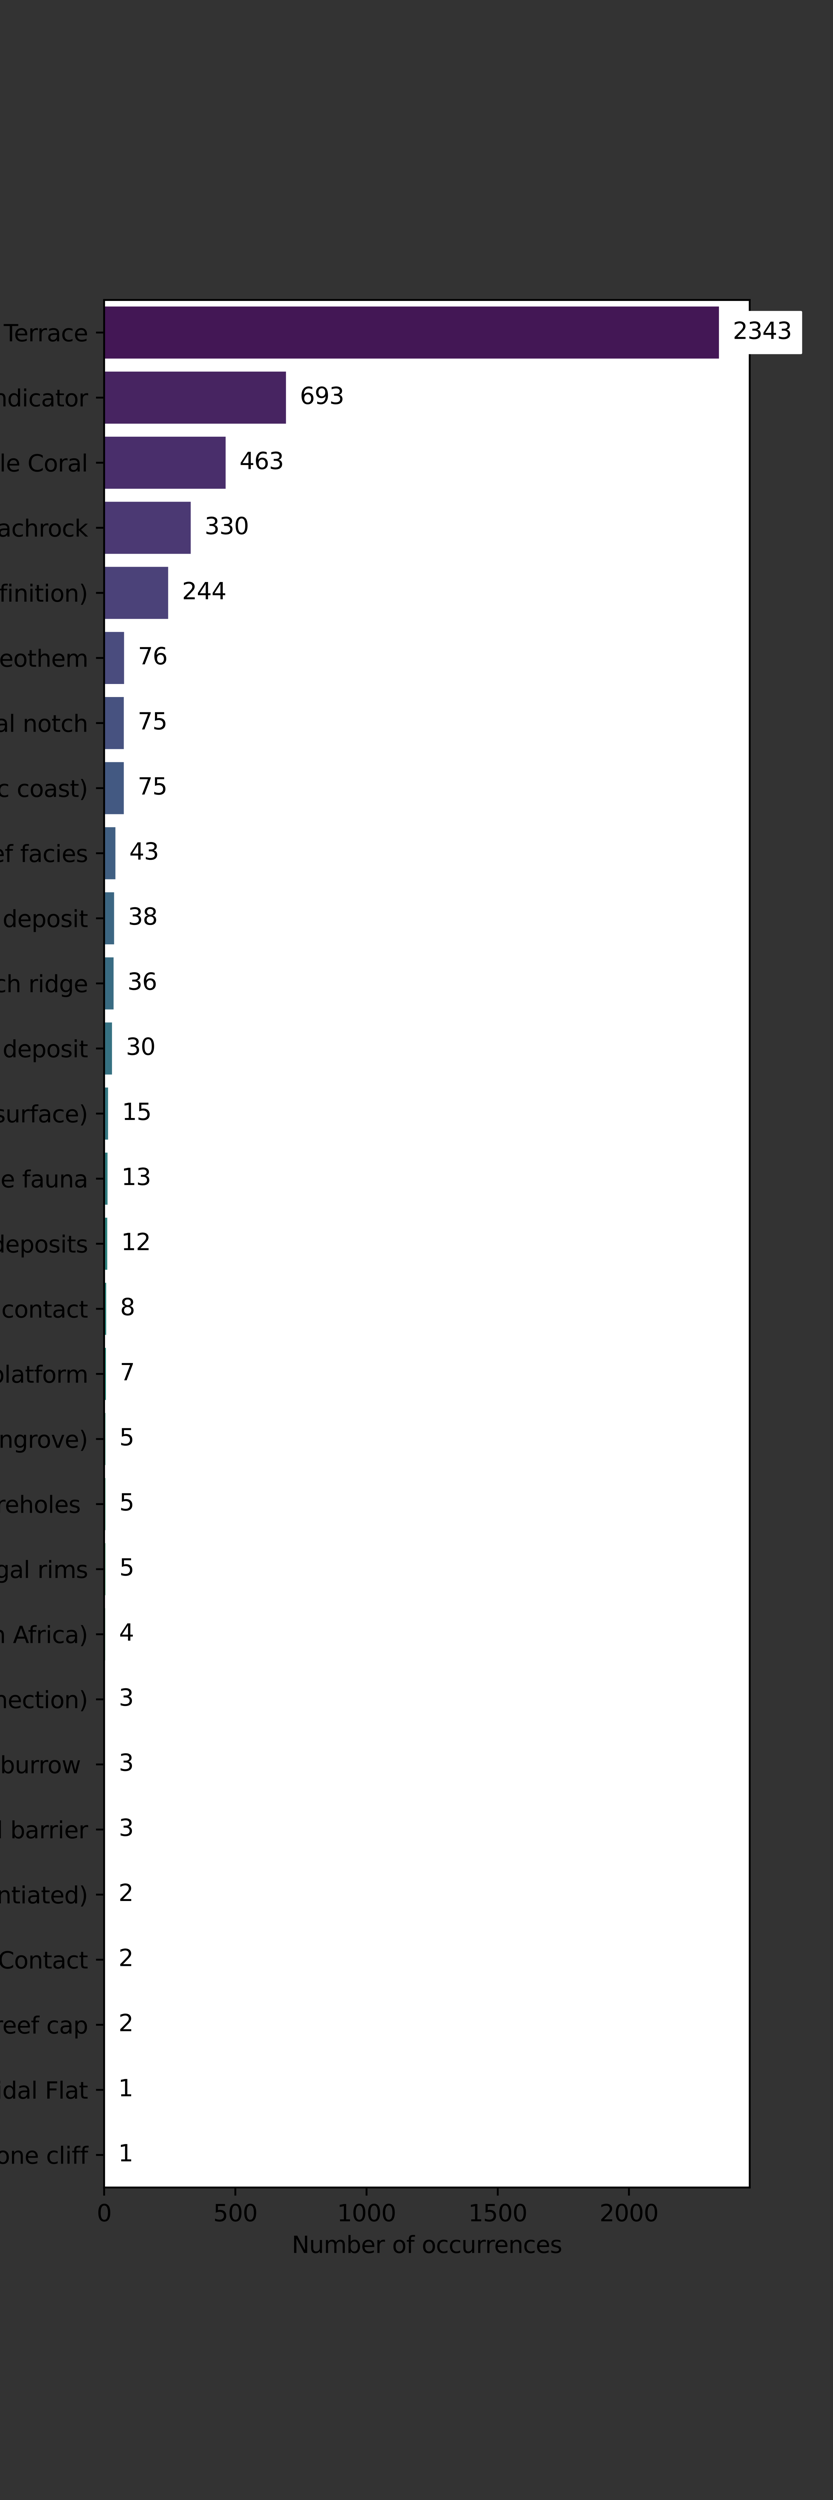 <?xml version="1.0" encoding="utf-8" standalone="no"?>
<!DOCTYPE svg PUBLIC "-//W3C//DTD SVG 1.1//EN"
  "http://www.w3.org/Graphics/SVG/1.1/DTD/svg11.dtd">
<svg xmlns:xlink="http://www.w3.org/1999/xlink" width="360pt" height="1080pt" viewBox="0 0 360 1080" xmlns="http://www.w3.org/2000/svg" version="1.1">
 <rect x="0" y="0" width="360" height="1080" fill="#333333" stroke="none"/>
 <defs>
  <style type="text/css">*{stroke-linejoin: round; stroke-linecap: butt}</style>
 </defs>
 <g id="figure_1">
  <g id="patch_1">
   <path d="M 0 1080 
L 360 1080 
L 360 0 
L 0 0 
L 0 1080 
z
" style="fill: none"/>
  </g>
  <g id="axes_1">
   <g id="patch_2">
    <path d="M 45 945 
L 324 945 
L 324 129.6 
L 45 129.6 
z
" style="fill: #ffffff"/>
   </g>
   <g id="patch_3">
    <path d="M 45 132.412 
L 310.714 132.412 
L 310.714 154.906 
L 45 154.906 
z
" clip-path="url(#p20752bd5ac)" style="fill: #431755"/>
   </g>
   <g id="patch_4">
    <path d="M 45 160.529 
L 123.592 160.529 
L 123.592 183.023 
L 45 183.023 
z
" clip-path="url(#p20752bd5ac)" style="fill: #472461"/>
   </g>
   <g id="patch_5">
    <path d="M 45 188.646 
L 97.508 188.646 
L 97.508 211.14 
L 45 211.14 
z
" clip-path="url(#p20752bd5ac)" style="fill: #492e6b"/>
   </g>
   <g id="patch_6">
    <path d="M 45 216.763 
L 82.425 216.763 
L 82.425 239.257 
L 45 239.257 
z
" clip-path="url(#p20752bd5ac)" style="fill: #4b3973"/>
   </g>
   <g id="patch_7">
    <path d="M 45 244.881 
L 72.671 244.881 
L 72.671 267.374 
L 45 267.374 
z
" clip-path="url(#p20752bd5ac)" style="fill: #4b4279"/>
   </g>
   <g id="patch_8">
    <path d="M 45 272.998 
L 53.619 272.998 
L 53.619 295.492 
L 45 295.492 
z
" clip-path="url(#p20752bd5ac)" style="fill: #4a4c7e"/>
   </g>
   <g id="patch_9">
    <path d="M 45 301.115 
L 53.506 301.115 
L 53.506 323.609 
L 45 323.609 
z
" clip-path="url(#p20752bd5ac)" style="fill: #475280"/>
   </g>
   <g id="patch_10">
    <path d="M 45 329.232 
L 53.506 329.232 
L 53.506 351.726 
L 45 351.726 
z
" clip-path="url(#p20752bd5ac)" style="fill: #435982"/>
   </g>
   <g id="patch_11">
    <path d="M 45 357.35 
L 49.877 357.35 
L 49.877 379.843 
L 45 379.843 
z
" clip-path="url(#p20752bd5ac)" style="fill: #405f82"/>
   </g>
   <g id="patch_12">
    <path d="M 45 385.467 
L 49.309 385.467 
L 49.309 407.961 
L 45 407.961 
z
" clip-path="url(#p20752bd5ac)" style="fill: #3c6682"/>
   </g>
   <g id="patch_13">
    <path d="M 45 413.584 
L 49.083 413.584 
L 49.083 436.078 
L 45 436.078 
z
" clip-path="url(#p20752bd5ac)" style="fill: #396b82"/>
   </g>
   <g id="patch_14">
    <path d="M 45 441.701 
L 48.402 441.701 
L 48.402 464.195 
L 45 464.195 
z
" clip-path="url(#p20752bd5ac)" style="fill: #367182"/>
   </g>
   <g id="patch_15">
    <path d="M 45 469.819 
L 46.701 469.819 
L 46.701 492.312 
L 45 492.312 
z
" clip-path="url(#p20752bd5ac)" style="fill: #347681"/>
   </g>
   <g id="patch_16">
    <path d="M 45 497.936 
L 46.474 497.936 
L 46.474 520.43 
L 45 520.43 
z
" clip-path="url(#p20752bd5ac)" style="fill: #317c80"/>
   </g>
   <g id="patch_17">
    <path d="M 45 526.053 
L 46.361 526.053 
L 46.361 548.547 
L 45 548.547 
z
" clip-path="url(#p20752bd5ac)" style="fill: #2f837f"/>
   </g>
   <g id="patch_18">
    <path d="M 45 554.17 
L 45.907 554.17 
L 45.907 576.664 
L 45 576.664 
z
" clip-path="url(#p20752bd5ac)" style="fill: #2e897f"/>
   </g>
   <g id="patch_19">
    <path d="M 45 582.288 
L 45.794 582.288 
L 45.794 604.781 
L 45 604.781 
z
" clip-path="url(#p20752bd5ac)" style="fill: #2f907e"/>
   </g>
   <g id="patch_20">
    <path d="M 45 610.405 
L 45.567 610.405 
L 45.567 632.899 
L 45 632.899 
z
" clip-path="url(#p20752bd5ac)" style="fill: #33977c"/>
   </g>
   <g id="patch_21">
    <path d="M 45 638.522 
L 45.567 638.522 
L 45.567 661.016 
L 45 661.016 
z
" clip-path="url(#p20752bd5ac)" style="fill: #3b9f7a"/>
   </g>
   <g id="patch_22">
    <path d="M 45 666.639 
L 45.567 666.639 
L 45.567 689.133 
L 45 689.133 
z
" clip-path="url(#p20752bd5ac)" style="fill: #45a778"/>
   </g>
   <g id="patch_23">
    <path d="M 45 694.757 
L 45.454 694.757 
L 45.454 717.25 
L 45 717.25 
z
" clip-path="url(#p20752bd5ac)" style="fill: #53b075"/>
   </g>
   <g id="patch_24">
    <path d="M 45 722.874 
L 45.34 722.874 
L 45.34 745.368 
L 45 745.368 
z
" clip-path="url(#p20752bd5ac)" style="fill: #62b771"/>
   </g>
   <g id="patch_25">
    <path d="M 45 750.991 
L 45.34 750.991 
L 45.34 773.485 
L 45 773.485 
z
" clip-path="url(#p20752bd5ac)" style="fill: #72be6a"/>
   </g>
   <g id="patch_26">
    <path d="M 45 779.108 
L 45.34 779.108 
L 45.34 801.602 
L 45 801.602 
z
" clip-path="url(#p20752bd5ac)" style="fill: #80c161"/>
   </g>
   <g id="patch_27">
    <path d="M 45 807.226 
L 45.227 807.226 
L 45.227 829.719 
L 45 829.719 
z
" clip-path="url(#p20752bd5ac)" style="fill: #8fc456"/>
   </g>
   <g id="patch_28">
    <path d="M 45 835.343 
L 45.227 835.343 
L 45.227 857.837 
L 45 857.837 
z
" clip-path="url(#p20752bd5ac)" style="fill: #9ec64a"/>
   </g>
   <g id="patch_29">
    <path d="M 45 863.46 
L 45.227 863.46 
L 45.227 885.954 
L 45 885.954 
z
" clip-path="url(#p20752bd5ac)" style="fill: #aec83d"/>
   </g>
   <g id="patch_30">
    <path d="M 45 891.577 
L 45.113 891.577 
L 45.113 914.071 
L 45 914.071 
z
" clip-path="url(#p20752bd5ac)" style="fill: #bdc934"/>
   </g>
   <g id="patch_31">
    <path d="M 45 919.694 
L 45.113 919.694 
L 45.113 942.188 
L 45 942.188 
z
" clip-path="url(#p20752bd5ac)" style="fill: #d0cc34"/>
   </g>
   <g id="matplotlib.axis_1">
    <g id="xtick_1">
     <g id="line2d_1">
      <defs>
       <path id="m33c53e23f3" d="M 0 0 
L 0 3.5 
" style="stroke: #000000; stroke-width: 0.8"/>
      </defs>
      <g>
       <use xlink:href="#m33c53e23f3" x="45" y="945" style="stroke: #000000; stroke-width: 0.8"/>
      </g>
     </g>
     <g id="text_1">
      <!-- 0 -->
      <g transform="translate(41.819 959.598)scale(0.1 -0.1)">
       <defs>
        <path id="DejaVuSans-30" d="M 2034 4250 
Q 1547 4250 1301 3770 
Q 1056 3291 1056 2328 
Q 1056 1369 1301 889 
Q 1547 409 2034 409 
Q 2525 409 2770 889 
Q 3016 1369 3016 2328 
Q 3016 3291 2770 3770 
Q 2525 4250 2034 4250 
z
M 2034 4750 
Q 2819 4750 3233 4129 
Q 3647 3509 3647 2328 
Q 3647 1150 3233 529 
Q 2819 -91 2034 -91 
Q 1250 -91 836 529 
Q 422 1150 422 2328 
Q 422 3509 836 4129 
Q 1250 4750 2034 4750 
z
" transform="scale(0.016)"/>
       </defs>
       <use xlink:href="#DejaVuSans-30"/>
      </g>
     </g>
    </g>
    <g id="xtick_2">
     <g id="line2d_2">
      <g>
       <use xlink:href="#m33c53e23f3" x="101.704" y="945" style="stroke: #000000; stroke-width: 0.8"/>
      </g>
     </g>
     <g id="text_2">
      <!-- 500 -->
      <g transform="translate(92.16 959.598)scale(0.1 -0.1)">
       <defs>
        <path id="DejaVuSans-35" d="M 691 4666 
L 3169 4666 
L 3169 4134 
L 1269 4134 
L 1269 2991 
Q 1406 3038 1543 3061 
Q 1681 3084 1819 3084 
Q 2600 3084 3056 2656 
Q 3513 2228 3513 1497 
Q 3513 744 3044 326 
Q 2575 -91 1722 -91 
Q 1428 -91 1123 -41 
Q 819 9 494 109 
L 494 744 
Q 775 591 1075 516 
Q 1375 441 1709 441 
Q 2250 441 2565 725 
Q 2881 1009 2881 1497 
Q 2881 1984 2565 2268 
Q 2250 2553 1709 2553 
Q 1456 2553 1204 2497 
Q 953 2441 691 2322 
L 691 4666 
z
" transform="scale(0.016)"/>
       </defs>
       <use xlink:href="#DejaVuSans-35"/>
       <use xlink:href="#DejaVuSans-30" x="63.623"/>
       <use xlink:href="#DejaVuSans-30" x="127.246"/>
      </g>
     </g>
    </g>
    <g id="xtick_3">
     <g id="line2d_3">
      <g>
       <use xlink:href="#m33c53e23f3" x="158.408" y="945" style="stroke: #000000; stroke-width: 0.8"/>
      </g>
     </g>
     <g id="text_3">
      <!-- 1000 -->
      <g transform="translate(145.683 959.598)scale(0.1 -0.1)">
       <defs>
        <path id="DejaVuSans-31" d="M 794 531 
L 1825 531 
L 1825 4091 
L 703 3866 
L 703 4441 
L 1819 4666 
L 2450 4666 
L 2450 531 
L 3481 531 
L 3481 0 
L 794 0 
L 794 531 
z
" transform="scale(0.016)"/>
       </defs>
       <use xlink:href="#DejaVuSans-31"/>
       <use xlink:href="#DejaVuSans-30" x="63.623"/>
       <use xlink:href="#DejaVuSans-30" x="127.246"/>
       <use xlink:href="#DejaVuSans-30" x="190.869"/>
      </g>
     </g>
    </g>
    <g id="xtick_4">
     <g id="line2d_4">
      <g>
       <use xlink:href="#m33c53e23f3" x="215.112" y="945" style="stroke: #000000; stroke-width: 0.8"/>
      </g>
     </g>
     <g id="text_4">
      <!-- 1500 -->
      <g transform="translate(202.387 959.598)scale(0.1 -0.1)">
       <use xlink:href="#DejaVuSans-31"/>
       <use xlink:href="#DejaVuSans-35" x="63.623"/>
       <use xlink:href="#DejaVuSans-30" x="127.246"/>
       <use xlink:href="#DejaVuSans-30" x="190.869"/>
      </g>
     </g>
    </g>
    <g id="xtick_5">
     <g id="line2d_5">
      <g>
       <use xlink:href="#m33c53e23f3" x="271.815" y="945" style="stroke: #000000; stroke-width: 0.8"/>
      </g>
     </g>
     <g id="text_5">
      <!-- 2000 -->
      <g transform="translate(259.09 959.598)scale(0.1 -0.1)">
       <defs>
        <path id="DejaVuSans-32" d="M 1228 531 
L 3431 531 
L 3431 0 
L 469 0 
L 469 531 
Q 828 903 1448 1529 
Q 2069 2156 2228 2338 
Q 2531 2678 2651 2914 
Q 2772 3150 2772 3378 
Q 2772 3750 2511 3984 
Q 2250 4219 1831 4219 
Q 1534 4219 1204 4116 
Q 875 4013 500 3803 
L 500 4441 
Q 881 4594 1212 4672 
Q 1544 4750 1819 4750 
Q 2544 4750 2975 4387 
Q 3406 4025 3406 3419 
Q 3406 3131 3298 2873 
Q 3191 2616 2906 2266 
Q 2828 2175 2409 1742 
Q 1991 1309 1228 531 
z
" transform="scale(0.016)"/>
       </defs>
       <use xlink:href="#DejaVuSans-32"/>
       <use xlink:href="#DejaVuSans-30" x="63.623"/>
       <use xlink:href="#DejaVuSans-30" x="127.246"/>
       <use xlink:href="#DejaVuSans-30" x="190.869"/>
      </g>
     </g>
    </g>
    <g id="text_6">
     <!-- Number of occurrences -->
     <g transform="translate(126.103 973.277)scale(0.1 -0.1)">
      <defs>
       <path id="DejaVuSans-4e" d="M 628 4666 
L 1478 4666 
L 3547 763 
L 3547 4666 
L 4159 4666 
L 4159 0 
L 3309 0 
L 1241 3903 
L 1241 0 
L 628 0 
L 628 4666 
z
" transform="scale(0.016)"/>
       <path id="DejaVuSans-75" d="M 544 1381 
L 544 3500 
L 1119 3500 
L 1119 1403 
Q 1119 906 1312 657 
Q 1506 409 1894 409 
Q 2359 409 2629 706 
Q 2900 1003 2900 1516 
L 2900 3500 
L 3475 3500 
L 3475 0 
L 2900 0 
L 2900 538 
Q 2691 219 2414 64 
Q 2138 -91 1772 -91 
Q 1169 -91 856 284 
Q 544 659 544 1381 
z
M 1991 3584 
L 1991 3584 
z
" transform="scale(0.016)"/>
       <path id="DejaVuSans-6d" d="M 3328 2828 
Q 3544 3216 3844 3400 
Q 4144 3584 4550 3584 
Q 5097 3584 5394 3201 
Q 5691 2819 5691 2113 
L 5691 0 
L 5113 0 
L 5113 2094 
Q 5113 2597 4934 2840 
Q 4756 3084 4391 3084 
Q 3944 3084 3684 2787 
Q 3425 2491 3425 1978 
L 3425 0 
L 2847 0 
L 2847 2094 
Q 2847 2600 2669 2842 
Q 2491 3084 2119 3084 
Q 1678 3084 1418 2786 
Q 1159 2488 1159 1978 
L 1159 0 
L 581 0 
L 581 3500 
L 1159 3500 
L 1159 2956 
Q 1356 3278 1631 3431 
Q 1906 3584 2284 3584 
Q 2666 3584 2933 3390 
Q 3200 3197 3328 2828 
z
" transform="scale(0.016)"/>
       <path id="DejaVuSans-62" d="M 3116 1747 
Q 3116 2381 2855 2742 
Q 2594 3103 2138 3103 
Q 1681 3103 1420 2742 
Q 1159 2381 1159 1747 
Q 1159 1113 1420 752 
Q 1681 391 2138 391 
Q 2594 391 2855 752 
Q 3116 1113 3116 1747 
z
M 1159 2969 
Q 1341 3281 1617 3432 
Q 1894 3584 2278 3584 
Q 2916 3584 3314 3078 
Q 3713 2572 3713 1747 
Q 3713 922 3314 415 
Q 2916 -91 2278 -91 
Q 1894 -91 1617 61 
Q 1341 213 1159 525 
L 1159 0 
L 581 0 
L 581 4863 
L 1159 4863 
L 1159 2969 
z
" transform="scale(0.016)"/>
       <path id="DejaVuSans-65" d="M 3597 1894 
L 3597 1613 
L 953 1613 
Q 991 1019 1311 708 
Q 1631 397 2203 397 
Q 2534 397 2845 478 
Q 3156 559 3463 722 
L 3463 178 
Q 3153 47 2828 -22 
Q 2503 -91 2169 -91 
Q 1331 -91 842 396 
Q 353 884 353 1716 
Q 353 2575 817 3079 
Q 1281 3584 2069 3584 
Q 2775 3584 3186 3129 
Q 3597 2675 3597 1894 
z
M 3022 2063 
Q 3016 2534 2758 2815 
Q 2500 3097 2075 3097 
Q 1594 3097 1305 2825 
Q 1016 2553 972 2059 
L 3022 2063 
z
" transform="scale(0.016)"/>
       <path id="DejaVuSans-72" d="M 2631 2963 
Q 2534 3019 2420 3045 
Q 2306 3072 2169 3072 
Q 1681 3072 1420 2755 
Q 1159 2438 1159 1844 
L 1159 0 
L 581 0 
L 581 3500 
L 1159 3500 
L 1159 2956 
Q 1341 3275 1631 3429 
Q 1922 3584 2338 3584 
Q 2397 3584 2469 3576 
Q 2541 3569 2628 3553 
L 2631 2963 
z
" transform="scale(0.016)"/>
       <path id="DejaVuSans-20" transform="scale(0.016)"/>
       <path id="DejaVuSans-6f" d="M 1959 3097 
Q 1497 3097 1228 2736 
Q 959 2375 959 1747 
Q 959 1119 1226 758 
Q 1494 397 1959 397 
Q 2419 397 2687 759 
Q 2956 1122 2956 1747 
Q 2956 2369 2687 2733 
Q 2419 3097 1959 3097 
z
M 1959 3584 
Q 2709 3584 3137 3096 
Q 3566 2609 3566 1747 
Q 3566 888 3137 398 
Q 2709 -91 1959 -91 
Q 1206 -91 779 398 
Q 353 888 353 1747 
Q 353 2609 779 3096 
Q 1206 3584 1959 3584 
z
" transform="scale(0.016)"/>
       <path id="DejaVuSans-66" d="M 2375 4863 
L 2375 4384 
L 1825 4384 
Q 1516 4384 1395 4259 
Q 1275 4134 1275 3809 
L 1275 3500 
L 2222 3500 
L 2222 3053 
L 1275 3053 
L 1275 0 
L 697 0 
L 697 3053 
L 147 3053 
L 147 3500 
L 697 3500 
L 697 3744 
Q 697 4328 969 4595 
Q 1241 4863 1831 4863 
L 2375 4863 
z
" transform="scale(0.016)"/>
       <path id="DejaVuSans-63" d="M 3122 3366 
L 3122 2828 
Q 2878 2963 2633 3030 
Q 2388 3097 2138 3097 
Q 1578 3097 1268 2742 
Q 959 2388 959 1747 
Q 959 1106 1268 751 
Q 1578 397 2138 397 
Q 2388 397 2633 464 
Q 2878 531 3122 666 
L 3122 134 
Q 2881 22 2623 -34 
Q 2366 -91 2075 -91 
Q 1284 -91 818 406 
Q 353 903 353 1747 
Q 353 2603 823 3093 
Q 1294 3584 2113 3584 
Q 2378 3584 2631 3529 
Q 2884 3475 3122 3366 
z
" transform="scale(0.016)"/>
       <path id="DejaVuSans-6e" d="M 3513 2113 
L 3513 0 
L 2938 0 
L 2938 2094 
Q 2938 2591 2744 2837 
Q 2550 3084 2163 3084 
Q 1697 3084 1428 2787 
Q 1159 2491 1159 1978 
L 1159 0 
L 581 0 
L 581 3500 
L 1159 3500 
L 1159 2956 
Q 1366 3272 1645 3428 
Q 1925 3584 2291 3584 
Q 2894 3584 3203 3211 
Q 3513 2838 3513 2113 
z
" transform="scale(0.016)"/>
       <path id="DejaVuSans-73" d="M 2834 3397 
L 2834 2853 
Q 2591 2978 2328 3040 
Q 2066 3103 1784 3103 
Q 1356 3103 1142 2972 
Q 928 2841 928 2578 
Q 928 2378 1081 2264 
Q 1234 2150 1697 2047 
L 1894 2003 
Q 2506 1872 2764 1633 
Q 3022 1394 3022 966 
Q 3022 478 2636 193 
Q 2250 -91 1575 -91 
Q 1294 -91 989 -36 
Q 684 19 347 128 
L 347 722 
Q 666 556 975 473 
Q 1284 391 1588 391 
Q 1994 391 2212 530 
Q 2431 669 2431 922 
Q 2431 1156 2273 1281 
Q 2116 1406 1581 1522 
L 1381 1569 
Q 847 1681 609 1914 
Q 372 2147 372 2553 
Q 372 3047 722 3315 
Q 1072 3584 1716 3584 
Q 2034 3584 2315 3537 
Q 2597 3491 2834 3397 
z
" transform="scale(0.016)"/>
      </defs>
      <use xlink:href="#DejaVuSans-4e"/>
      <use xlink:href="#DejaVuSans-75" x="74.805"/>
      <use xlink:href="#DejaVuSans-6d" x="138.184"/>
      <use xlink:href="#DejaVuSans-62" x="235.596"/>
      <use xlink:href="#DejaVuSans-65" x="299.072"/>
      <use xlink:href="#DejaVuSans-72" x="360.596"/>
      <use xlink:href="#DejaVuSans-20" x="401.709"/>
      <use xlink:href="#DejaVuSans-6f" x="433.496"/>
      <use xlink:href="#DejaVuSans-66" x="494.678"/>
      <use xlink:href="#DejaVuSans-20" x="529.883"/>
      <use xlink:href="#DejaVuSans-6f" x="561.67"/>
      <use xlink:href="#DejaVuSans-63" x="622.852"/>
      <use xlink:href="#DejaVuSans-63" x="677.832"/>
      <use xlink:href="#DejaVuSans-75" x="732.812"/>
      <use xlink:href="#DejaVuSans-72" x="796.191"/>
      <use xlink:href="#DejaVuSans-72" x="835.555"/>
      <use xlink:href="#DejaVuSans-65" x="874.418"/>
      <use xlink:href="#DejaVuSans-6e" x="935.941"/>
      <use xlink:href="#DejaVuSans-63" x="999.32"/>
      <use xlink:href="#DejaVuSans-65" x="1054.301"/>
      <use xlink:href="#DejaVuSans-73" x="1115.824"/>
     </g>
    </g>
   </g>
   <g id="matplotlib.axis_2">
    <g id="ytick_1">
     <g id="line2d_6">
      <defs>
       <path id="m86d688c6bd" d="M 0 0 
L -3.5 0 
" style="stroke: #000000; stroke-width: 0.8"/>
      </defs>
      <g>
       <use xlink:href="#m86d688c6bd" x="45" y="143.659" style="stroke: #000000; stroke-width: 0.8"/>
      </g>
     </g>
     <g id="text_7">
      <!-- Marine Terrace -->
      <g transform="translate(-35.702 147.458)scale(0.1 -0.1)">
       <defs>
        <path id="DejaVuSans-4d" d="M 628 4666 
L 1569 4666 
L 2759 1491 
L 3956 4666 
L 4897 4666 
L 4897 0 
L 4281 0 
L 4281 4097 
L 3078 897 
L 2444 897 
L 1241 4097 
L 1241 0 
L 628 0 
L 628 4666 
z
" transform="scale(0.016)"/>
        <path id="DejaVuSans-61" d="M 2194 1759 
Q 1497 1759 1228 1600 
Q 959 1441 959 1056 
Q 959 750 1161 570 
Q 1363 391 1709 391 
Q 2188 391 2477 730 
Q 2766 1069 2766 1631 
L 2766 1759 
L 2194 1759 
z
M 3341 1997 
L 3341 0 
L 2766 0 
L 2766 531 
Q 2569 213 2275 61 
Q 1981 -91 1556 -91 
Q 1019 -91 701 211 
Q 384 513 384 1019 
Q 384 1609 779 1909 
Q 1175 2209 1959 2209 
L 2766 2209 
L 2766 2266 
Q 2766 2663 2505 2880 
Q 2244 3097 1772 3097 
Q 1472 3097 1187 3025 
Q 903 2953 641 2809 
L 641 3341 
Q 956 3463 1253 3523 
Q 1550 3584 1831 3584 
Q 2591 3584 2966 3190 
Q 3341 2797 3341 1997 
z
" transform="scale(0.016)"/>
        <path id="DejaVuSans-69" d="M 603 3500 
L 1178 3500 
L 1178 0 
L 603 0 
L 603 3500 
z
M 603 4863 
L 1178 4863 
L 1178 4134 
L 603 4134 
L 603 4863 
z
" transform="scale(0.016)"/>
        <path id="DejaVuSans-54" d="M -19 4666 
L 3928 4666 
L 3928 4134 
L 2272 4134 
L 2272 0 
L 1638 0 
L 1638 4134 
L -19 4134 
L -19 4666 
z
" transform="scale(0.016)"/>
       </defs>
       <use xlink:href="#DejaVuSans-4d"/>
       <use xlink:href="#DejaVuSans-61" x="86.279"/>
       <use xlink:href="#DejaVuSans-72" x="147.559"/>
       <use xlink:href="#DejaVuSans-69" x="188.672"/>
       <use xlink:href="#DejaVuSans-6e" x="216.455"/>
       <use xlink:href="#DejaVuSans-65" x="279.834"/>
       <use xlink:href="#DejaVuSans-20" x="341.357"/>
       <use xlink:href="#DejaVuSans-54" x="373.145"/>
       <use xlink:href="#DejaVuSans-65" x="417.229"/>
       <use xlink:href="#DejaVuSans-72" x="478.752"/>
       <use xlink:href="#DejaVuSans-72" x="518.115"/>
       <use xlink:href="#DejaVuSans-61" x="559.229"/>
       <use xlink:href="#DejaVuSans-63" x="620.508"/>
       <use xlink:href="#DejaVuSans-65" x="675.488"/>
      </g>
     </g>
    </g>
    <g id="ytick_2">
     <g id="line2d_7">
      <g>
       <use xlink:href="#m86d688c6bd" x="45" y="171.776" style="stroke: #000000; stroke-width: 0.8"/>
      </g>
     </g>
     <g id="text_8">
      <!-- The datapoint is a marine or terrestrial limiting indicator -->
      <g transform="translate(-244.097 175.575)scale(0.1 -0.1)">
       <defs>
        <path id="DejaVuSans-68" d="M 3513 2113 
L 3513 0 
L 2938 0 
L 2938 2094 
Q 2938 2591 2744 2837 
Q 2550 3084 2163 3084 
Q 1697 3084 1428 2787 
Q 1159 2491 1159 1978 
L 1159 0 
L 581 0 
L 581 4863 
L 1159 4863 
L 1159 2956 
Q 1366 3272 1645 3428 
Q 1925 3584 2291 3584 
Q 2894 3584 3203 3211 
Q 3513 2838 3513 2113 
z
" transform="scale(0.016)"/>
        <path id="DejaVuSans-64" d="M 2906 2969 
L 2906 4863 
L 3481 4863 
L 3481 0 
L 2906 0 
L 2906 525 
Q 2725 213 2448 61 
Q 2172 -91 1784 -91 
Q 1150 -91 751 415 
Q 353 922 353 1747 
Q 353 2572 751 3078 
Q 1150 3584 1784 3584 
Q 2172 3584 2448 3432 
Q 2725 3281 2906 2969 
z
M 947 1747 
Q 947 1113 1208 752 
Q 1469 391 1925 391 
Q 2381 391 2643 752 
Q 2906 1113 2906 1747 
Q 2906 2381 2643 2742 
Q 2381 3103 1925 3103 
Q 1469 3103 1208 2742 
Q 947 2381 947 1747 
z
" transform="scale(0.016)"/>
        <path id="DejaVuSans-74" d="M 1172 4494 
L 1172 3500 
L 2356 3500 
L 2356 3053 
L 1172 3053 
L 1172 1153 
Q 1172 725 1289 603 
Q 1406 481 1766 481 
L 2356 481 
L 2356 0 
L 1766 0 
Q 1100 0 847 248 
Q 594 497 594 1153 
L 594 3053 
L 172 3053 
L 172 3500 
L 594 3500 
L 594 4494 
L 1172 4494 
z
" transform="scale(0.016)"/>
        <path id="DejaVuSans-70" d="M 1159 525 
L 1159 -1331 
L 581 -1331 
L 581 3500 
L 1159 3500 
L 1159 2969 
Q 1341 3281 1617 3432 
Q 1894 3584 2278 3584 
Q 2916 3584 3314 3078 
Q 3713 2572 3713 1747 
Q 3713 922 3314 415 
Q 2916 -91 2278 -91 
Q 1894 -91 1617 61 
Q 1341 213 1159 525 
z
M 3116 1747 
Q 3116 2381 2855 2742 
Q 2594 3103 2138 3103 
Q 1681 3103 1420 2742 
Q 1159 2381 1159 1747 
Q 1159 1113 1420 752 
Q 1681 391 2138 391 
Q 2594 391 2855 752 
Q 3116 1113 3116 1747 
z
" transform="scale(0.016)"/>
        <path id="DejaVuSans-6c" d="M 603 4863 
L 1178 4863 
L 1178 0 
L 603 0 
L 603 4863 
z
" transform="scale(0.016)"/>
        <path id="DejaVuSans-67" d="M 2906 1791 
Q 2906 2416 2648 2759 
Q 2391 3103 1925 3103 
Q 1463 3103 1205 2759 
Q 947 2416 947 1791 
Q 947 1169 1205 825 
Q 1463 481 1925 481 
Q 2391 481 2648 825 
Q 2906 1169 2906 1791 
z
M 3481 434 
Q 3481 -459 3084 -895 
Q 2688 -1331 1869 -1331 
Q 1566 -1331 1297 -1286 
Q 1028 -1241 775 -1147 
L 775 -588 
Q 1028 -725 1275 -790 
Q 1522 -856 1778 -856 
Q 2344 -856 2625 -561 
Q 2906 -266 2906 331 
L 2906 616 
Q 2728 306 2450 153 
Q 2172 0 1784 0 
Q 1141 0 747 490 
Q 353 981 353 1791 
Q 353 2603 747 3093 
Q 1141 3584 1784 3584 
Q 2172 3584 2450 3431 
Q 2728 3278 2906 2969 
L 2906 3500 
L 3481 3500 
L 3481 434 
z
" transform="scale(0.016)"/>
       </defs>
       <use xlink:href="#DejaVuSans-54"/>
       <use xlink:href="#DejaVuSans-68" x="61.084"/>
       <use xlink:href="#DejaVuSans-65" x="124.463"/>
       <use xlink:href="#DejaVuSans-20" x="185.986"/>
       <use xlink:href="#DejaVuSans-64" x="217.773"/>
       <use xlink:href="#DejaVuSans-61" x="281.25"/>
       <use xlink:href="#DejaVuSans-74" x="342.529"/>
       <use xlink:href="#DejaVuSans-61" x="381.738"/>
       <use xlink:href="#DejaVuSans-70" x="443.018"/>
       <use xlink:href="#DejaVuSans-6f" x="506.494"/>
       <use xlink:href="#DejaVuSans-69" x="567.676"/>
       <use xlink:href="#DejaVuSans-6e" x="595.459"/>
       <use xlink:href="#DejaVuSans-74" x="658.838"/>
       <use xlink:href="#DejaVuSans-20" x="698.047"/>
       <use xlink:href="#DejaVuSans-69" x="729.834"/>
       <use xlink:href="#DejaVuSans-73" x="757.617"/>
       <use xlink:href="#DejaVuSans-20" x="809.717"/>
       <use xlink:href="#DejaVuSans-61" x="841.504"/>
       <use xlink:href="#DejaVuSans-20" x="902.783"/>
       <use xlink:href="#DejaVuSans-6d" x="934.57"/>
       <use xlink:href="#DejaVuSans-61" x="1031.982"/>
       <use xlink:href="#DejaVuSans-72" x="1093.262"/>
       <use xlink:href="#DejaVuSans-69" x="1134.375"/>
       <use xlink:href="#DejaVuSans-6e" x="1162.158"/>
       <use xlink:href="#DejaVuSans-65" x="1225.537"/>
       <use xlink:href="#DejaVuSans-20" x="1287.061"/>
       <use xlink:href="#DejaVuSans-6f" x="1318.848"/>
       <use xlink:href="#DejaVuSans-72" x="1380.029"/>
       <use xlink:href="#DejaVuSans-20" x="1421.143"/>
       <use xlink:href="#DejaVuSans-74" x="1452.93"/>
       <use xlink:href="#DejaVuSans-65" x="1492.139"/>
       <use xlink:href="#DejaVuSans-72" x="1553.662"/>
       <use xlink:href="#DejaVuSans-72" x="1593.025"/>
       <use xlink:href="#DejaVuSans-65" x="1631.889"/>
       <use xlink:href="#DejaVuSans-73" x="1693.412"/>
       <use xlink:href="#DejaVuSans-74" x="1745.512"/>
       <use xlink:href="#DejaVuSans-72" x="1784.721"/>
       <use xlink:href="#DejaVuSans-69" x="1825.834"/>
       <use xlink:href="#DejaVuSans-61" x="1853.617"/>
       <use xlink:href="#DejaVuSans-6c" x="1914.896"/>
       <use xlink:href="#DejaVuSans-20" x="1942.68"/>
       <use xlink:href="#DejaVuSans-6c" x="1974.467"/>
       <use xlink:href="#DejaVuSans-69" x="2002.25"/>
       <use xlink:href="#DejaVuSans-6d" x="2030.033"/>
       <use xlink:href="#DejaVuSans-69" x="2127.445"/>
       <use xlink:href="#DejaVuSans-74" x="2155.229"/>
       <use xlink:href="#DejaVuSans-69" x="2194.438"/>
       <use xlink:href="#DejaVuSans-6e" x="2222.221"/>
       <use xlink:href="#DejaVuSans-67" x="2285.6"/>
       <use xlink:href="#DejaVuSans-20" x="2349.076"/>
       <use xlink:href="#DejaVuSans-69" x="2380.863"/>
       <use xlink:href="#DejaVuSans-6e" x="2408.646"/>
       <use xlink:href="#DejaVuSans-64" x="2472.025"/>
       <use xlink:href="#DejaVuSans-69" x="2535.502"/>
       <use xlink:href="#DejaVuSans-63" x="2563.285"/>
       <use xlink:href="#DejaVuSans-61" x="2618.266"/>
       <use xlink:href="#DejaVuSans-74" x="2679.545"/>
       <use xlink:href="#DejaVuSans-6f" x="2718.754"/>
       <use xlink:href="#DejaVuSans-72" x="2779.936"/>
      </g>
     </g>
    </g>
    <g id="ytick_3">
     <g id="line2d_8">
      <g>
       <use xlink:href="#m86d688c6bd" x="45" y="199.893" style="stroke: #000000; stroke-width: 0.8"/>
      </g>
     </g>
     <g id="text_9">
      <!-- Single Coral -->
      <g transform="translate(-22.041 203.692)scale(0.1 -0.1)">
       <defs>
        <path id="DejaVuSans-53" d="M 3425 4513 
L 3425 3897 
Q 3066 4069 2747 4153 
Q 2428 4238 2131 4238 
Q 1616 4238 1336 4038 
Q 1056 3838 1056 3469 
Q 1056 3159 1242 3001 
Q 1428 2844 1947 2747 
L 2328 2669 
Q 3034 2534 3370 2195 
Q 3706 1856 3706 1288 
Q 3706 609 3251 259 
Q 2797 -91 1919 -91 
Q 1588 -91 1214 -16 
Q 841 59 441 206 
L 441 856 
Q 825 641 1194 531 
Q 1563 422 1919 422 
Q 2459 422 2753 634 
Q 3047 847 3047 1241 
Q 3047 1584 2836 1778 
Q 2625 1972 2144 2069 
L 1759 2144 
Q 1053 2284 737 2584 
Q 422 2884 422 3419 
Q 422 4038 858 4394 
Q 1294 4750 2059 4750 
Q 2388 4750 2728 4690 
Q 3069 4631 3425 4513 
z
" transform="scale(0.016)"/>
        <path id="DejaVuSans-43" d="M 4122 4306 
L 4122 3641 
Q 3803 3938 3442 4084 
Q 3081 4231 2675 4231 
Q 1875 4231 1450 3742 
Q 1025 3253 1025 2328 
Q 1025 1406 1450 917 
Q 1875 428 2675 428 
Q 3081 428 3442 575 
Q 3803 722 4122 1019 
L 4122 359 
Q 3791 134 3420 21 
Q 3050 -91 2638 -91 
Q 1578 -91 968 557 
Q 359 1206 359 2328 
Q 359 3453 968 4101 
Q 1578 4750 2638 4750 
Q 3056 4750 3426 4639 
Q 3797 4528 4122 4306 
z
" transform="scale(0.016)"/>
       </defs>
       <use xlink:href="#DejaVuSans-53"/>
       <use xlink:href="#DejaVuSans-69" x="63.477"/>
       <use xlink:href="#DejaVuSans-6e" x="91.26"/>
       <use xlink:href="#DejaVuSans-67" x="154.639"/>
       <use xlink:href="#DejaVuSans-6c" x="218.115"/>
       <use xlink:href="#DejaVuSans-65" x="245.898"/>
       <use xlink:href="#DejaVuSans-20" x="307.422"/>
       <use xlink:href="#DejaVuSans-43" x="339.209"/>
       <use xlink:href="#DejaVuSans-6f" x="409.033"/>
       <use xlink:href="#DejaVuSans-72" x="470.215"/>
       <use xlink:href="#DejaVuSans-61" x="511.328"/>
       <use xlink:href="#DejaVuSans-6c" x="572.607"/>
      </g>
     </g>
    </g>
    <g id="ytick_4">
     <g id="line2d_9">
      <g>
       <use xlink:href="#m86d688c6bd" x="45" y="228.01" style="stroke: #000000; stroke-width: 0.8"/>
      </g>
     </g>
     <g id="text_10">
      <!-- Beach deposit or beachrock -->
      <g transform="translate(-101.378 231.81)scale(0.1 -0.1)">
       <defs>
        <path id="DejaVuSans-42" d="M 1259 2228 
L 1259 519 
L 2272 519 
Q 2781 519 3026 730 
Q 3272 941 3272 1375 
Q 3272 1813 3026 2020 
Q 2781 2228 2272 2228 
L 1259 2228 
z
M 1259 4147 
L 1259 2741 
L 2194 2741 
Q 2656 2741 2882 2914 
Q 3109 3088 3109 3444 
Q 3109 3797 2882 3972 
Q 2656 4147 2194 4147 
L 1259 4147 
z
M 628 4666 
L 2241 4666 
Q 2963 4666 3353 4366 
Q 3744 4066 3744 3513 
Q 3744 3084 3544 2831 
Q 3344 2578 2956 2516 
Q 3422 2416 3680 2098 
Q 3938 1781 3938 1306 
Q 3938 681 3513 340 
Q 3088 0 2303 0 
L 628 0 
L 628 4666 
z
" transform="scale(0.016)"/>
        <path id="DejaVuSans-6b" d="M 581 4863 
L 1159 4863 
L 1159 1991 
L 2875 3500 
L 3609 3500 
L 1753 1863 
L 3688 0 
L 2938 0 
L 1159 1709 
L 1159 0 
L 581 0 
L 581 4863 
z
" transform="scale(0.016)"/>
       </defs>
       <use xlink:href="#DejaVuSans-42"/>
       <use xlink:href="#DejaVuSans-65" x="68.604"/>
       <use xlink:href="#DejaVuSans-61" x="130.127"/>
       <use xlink:href="#DejaVuSans-63" x="191.406"/>
       <use xlink:href="#DejaVuSans-68" x="246.387"/>
       <use xlink:href="#DejaVuSans-20" x="309.766"/>
       <use xlink:href="#DejaVuSans-64" x="341.553"/>
       <use xlink:href="#DejaVuSans-65" x="405.029"/>
       <use xlink:href="#DejaVuSans-70" x="466.553"/>
       <use xlink:href="#DejaVuSans-6f" x="530.029"/>
       <use xlink:href="#DejaVuSans-73" x="591.211"/>
       <use xlink:href="#DejaVuSans-69" x="643.311"/>
       <use xlink:href="#DejaVuSans-74" x="671.094"/>
       <use xlink:href="#DejaVuSans-20" x="710.303"/>
       <use xlink:href="#DejaVuSans-6f" x="742.09"/>
       <use xlink:href="#DejaVuSans-72" x="803.271"/>
       <use xlink:href="#DejaVuSans-20" x="844.385"/>
       <use xlink:href="#DejaVuSans-62" x="876.172"/>
       <use xlink:href="#DejaVuSans-65" x="939.648"/>
       <use xlink:href="#DejaVuSans-61" x="1001.172"/>
       <use xlink:href="#DejaVuSans-63" x="1062.451"/>
       <use xlink:href="#DejaVuSans-68" x="1117.432"/>
       <use xlink:href="#DejaVuSans-72" x="1180.811"/>
       <use xlink:href="#DejaVuSans-6f" x="1219.674"/>
       <use xlink:href="#DejaVuSans-63" x="1280.855"/>
       <use xlink:href="#DejaVuSans-6b" x="1335.836"/>
      </g>
     </g>
    </g>
    <g id="ytick_5">
     <g id="line2d_10">
      <g>
       <use xlink:href="#m86d688c6bd" x="45" y="256.128" style="stroke: #000000; stroke-width: 0.8"/>
      </g>
     </g>
     <g id="text_11">
      <!-- Coral reef terrace (general definition) -->
      <g transform="translate(-149.327 259.927)scale(0.1 -0.1)">
       <defs>
        <path id="DejaVuSans-28" d="M 1984 4856 
Q 1566 4138 1362 3434 
Q 1159 2731 1159 2009 
Q 1159 1288 1364 580 
Q 1569 -128 1984 -844 
L 1484 -844 
Q 1016 -109 783 600 
Q 550 1309 550 2009 
Q 550 2706 781 3412 
Q 1013 4119 1484 4856 
L 1984 4856 
z
" transform="scale(0.016)"/>
        <path id="DejaVuSans-29" d="M 513 4856 
L 1013 4856 
Q 1481 4119 1714 3412 
Q 1947 2706 1947 2009 
Q 1947 1309 1714 600 
Q 1481 -109 1013 -844 
L 513 -844 
Q 928 -128 1133 580 
Q 1338 1288 1338 2009 
Q 1338 2731 1133 3434 
Q 928 4138 513 4856 
z
" transform="scale(0.016)"/>
       </defs>
       <use xlink:href="#DejaVuSans-43"/>
       <use xlink:href="#DejaVuSans-6f" x="69.824"/>
       <use xlink:href="#DejaVuSans-72" x="131.006"/>
       <use xlink:href="#DejaVuSans-61" x="172.119"/>
       <use xlink:href="#DejaVuSans-6c" x="233.398"/>
       <use xlink:href="#DejaVuSans-20" x="261.182"/>
       <use xlink:href="#DejaVuSans-72" x="292.969"/>
       <use xlink:href="#DejaVuSans-65" x="331.832"/>
       <use xlink:href="#DejaVuSans-65" x="393.355"/>
       <use xlink:href="#DejaVuSans-66" x="454.879"/>
       <use xlink:href="#DejaVuSans-20" x="490.084"/>
       <use xlink:href="#DejaVuSans-74" x="521.871"/>
       <use xlink:href="#DejaVuSans-65" x="561.08"/>
       <use xlink:href="#DejaVuSans-72" x="622.604"/>
       <use xlink:href="#DejaVuSans-72" x="661.967"/>
       <use xlink:href="#DejaVuSans-61" x="703.08"/>
       <use xlink:href="#DejaVuSans-63" x="764.359"/>
       <use xlink:href="#DejaVuSans-65" x="819.34"/>
       <use xlink:href="#DejaVuSans-20" x="880.863"/>
       <use xlink:href="#DejaVuSans-28" x="912.65"/>
       <use xlink:href="#DejaVuSans-67" x="951.664"/>
       <use xlink:href="#DejaVuSans-65" x="1015.141"/>
       <use xlink:href="#DejaVuSans-6e" x="1076.664"/>
       <use xlink:href="#DejaVuSans-65" x="1140.043"/>
       <use xlink:href="#DejaVuSans-72" x="1201.566"/>
       <use xlink:href="#DejaVuSans-61" x="1242.68"/>
       <use xlink:href="#DejaVuSans-6c" x="1303.959"/>
       <use xlink:href="#DejaVuSans-20" x="1331.742"/>
       <use xlink:href="#DejaVuSans-64" x="1363.529"/>
       <use xlink:href="#DejaVuSans-65" x="1427.006"/>
       <use xlink:href="#DejaVuSans-66" x="1488.529"/>
       <use xlink:href="#DejaVuSans-69" x="1523.734"/>
       <use xlink:href="#DejaVuSans-6e" x="1551.518"/>
       <use xlink:href="#DejaVuSans-69" x="1614.896"/>
       <use xlink:href="#DejaVuSans-74" x="1642.68"/>
       <use xlink:href="#DejaVuSans-69" x="1681.889"/>
       <use xlink:href="#DejaVuSans-6f" x="1709.672"/>
       <use xlink:href="#DejaVuSans-6e" x="1770.854"/>
       <use xlink:href="#DejaVuSans-29" x="1834.232"/>
      </g>
     </g>
    </g>
    <g id="ytick_6">
     <g id="line2d_11">
      <g>
       <use xlink:href="#m86d688c6bd" x="45" y="284.245" style="stroke: #000000; stroke-width: 0.8"/>
      </g>
     </g>
     <g id="text_12">
      <!-- Single Speleothem -->
      <g transform="translate(-55.973 288.044)scale(0.1 -0.1)">
       <use xlink:href="#DejaVuSans-53"/>
       <use xlink:href="#DejaVuSans-69" x="63.477"/>
       <use xlink:href="#DejaVuSans-6e" x="91.26"/>
       <use xlink:href="#DejaVuSans-67" x="154.639"/>
       <use xlink:href="#DejaVuSans-6c" x="218.115"/>
       <use xlink:href="#DejaVuSans-65" x="245.898"/>
       <use xlink:href="#DejaVuSans-20" x="307.422"/>
       <use xlink:href="#DejaVuSans-53" x="339.209"/>
       <use xlink:href="#DejaVuSans-70" x="402.686"/>
       <use xlink:href="#DejaVuSans-65" x="466.162"/>
       <use xlink:href="#DejaVuSans-6c" x="527.686"/>
       <use xlink:href="#DejaVuSans-65" x="555.469"/>
       <use xlink:href="#DejaVuSans-6f" x="616.992"/>
       <use xlink:href="#DejaVuSans-74" x="678.174"/>
       <use xlink:href="#DejaVuSans-68" x="717.383"/>
       <use xlink:href="#DejaVuSans-65" x="780.762"/>
       <use xlink:href="#DejaVuSans-6d" x="842.285"/>
      </g>
     </g>
    </g>
    <g id="ytick_7">
     <g id="line2d_12">
      <g>
       <use xlink:href="#m86d688c6bd" x="45" y="312.362" style="stroke: #000000; stroke-width: 0.8"/>
      </g>
     </g>
     <g id="text_13">
      <!-- Tidal notch -->
      <g transform="translate(-17.219 316.161)scale(0.1 -0.1)">
       <use xlink:href="#DejaVuSans-54"/>
       <use xlink:href="#DejaVuSans-69" x="57.959"/>
       <use xlink:href="#DejaVuSans-64" x="85.742"/>
       <use xlink:href="#DejaVuSans-61" x="149.219"/>
       <use xlink:href="#DejaVuSans-6c" x="210.498"/>
       <use xlink:href="#DejaVuSans-20" x="238.281"/>
       <use xlink:href="#DejaVuSans-6e" x="270.068"/>
       <use xlink:href="#DejaVuSans-6f" x="333.447"/>
       <use xlink:href="#DejaVuSans-74" x="394.629"/>
       <use xlink:href="#DejaVuSans-63" x="433.838"/>
       <use xlink:href="#DejaVuSans-68" x="488.818"/>
      </g>
     </g>
    </g>
    <g id="ytick_8">
     <g id="line2d_13">
      <g>
       <use xlink:href="#m86d688c6bd" x="45" y="340.479" style="stroke: #000000; stroke-width: 0.8"/>
      </g>
     </g>
     <g id="text_14">
      <!-- Shoreline angle (US Pacific coast) -->
      <g transform="translate(-129.475 344.279)scale(0.1 -0.1)">
       <defs>
        <path id="DejaVuSans-55" d="M 556 4666 
L 1191 4666 
L 1191 1831 
Q 1191 1081 1462 751 
Q 1734 422 2344 422 
Q 2950 422 3222 751 
Q 3494 1081 3494 1831 
L 3494 4666 
L 4128 4666 
L 4128 1753 
Q 4128 841 3676 375 
Q 3225 -91 2344 -91 
Q 1459 -91 1007 375 
Q 556 841 556 1753 
L 556 4666 
z
" transform="scale(0.016)"/>
        <path id="DejaVuSans-50" d="M 1259 4147 
L 1259 2394 
L 2053 2394 
Q 2494 2394 2734 2622 
Q 2975 2850 2975 3272 
Q 2975 3691 2734 3919 
Q 2494 4147 2053 4147 
L 1259 4147 
z
M 628 4666 
L 2053 4666 
Q 2838 4666 3239 4311 
Q 3641 3956 3641 3272 
Q 3641 2581 3239 2228 
Q 2838 1875 2053 1875 
L 1259 1875 
L 1259 0 
L 628 0 
L 628 4666 
z
" transform="scale(0.016)"/>
       </defs>
       <use xlink:href="#DejaVuSans-53"/>
       <use xlink:href="#DejaVuSans-68" x="63.477"/>
       <use xlink:href="#DejaVuSans-6f" x="126.855"/>
       <use xlink:href="#DejaVuSans-72" x="188.037"/>
       <use xlink:href="#DejaVuSans-65" x="226.9"/>
       <use xlink:href="#DejaVuSans-6c" x="288.424"/>
       <use xlink:href="#DejaVuSans-69" x="316.207"/>
       <use xlink:href="#DejaVuSans-6e" x="343.99"/>
       <use xlink:href="#DejaVuSans-65" x="407.369"/>
       <use xlink:href="#DejaVuSans-20" x="468.893"/>
       <use xlink:href="#DejaVuSans-61" x="500.68"/>
       <use xlink:href="#DejaVuSans-6e" x="561.959"/>
       <use xlink:href="#DejaVuSans-67" x="625.338"/>
       <use xlink:href="#DejaVuSans-6c" x="688.814"/>
       <use xlink:href="#DejaVuSans-65" x="716.598"/>
       <use xlink:href="#DejaVuSans-20" x="778.121"/>
       <use xlink:href="#DejaVuSans-28" x="809.908"/>
       <use xlink:href="#DejaVuSans-55" x="848.922"/>
       <use xlink:href="#DejaVuSans-53" x="922.115"/>
       <use xlink:href="#DejaVuSans-20" x="985.592"/>
       <use xlink:href="#DejaVuSans-50" x="1017.379"/>
       <use xlink:href="#DejaVuSans-61" x="1073.182"/>
       <use xlink:href="#DejaVuSans-63" x="1134.461"/>
       <use xlink:href="#DejaVuSans-69" x="1189.441"/>
       <use xlink:href="#DejaVuSans-66" x="1217.225"/>
       <use xlink:href="#DejaVuSans-69" x="1252.43"/>
       <use xlink:href="#DejaVuSans-63" x="1280.213"/>
       <use xlink:href="#DejaVuSans-20" x="1335.193"/>
       <use xlink:href="#DejaVuSans-63" x="1366.98"/>
       <use xlink:href="#DejaVuSans-6f" x="1421.961"/>
       <use xlink:href="#DejaVuSans-61" x="1483.143"/>
       <use xlink:href="#DejaVuSans-73" x="1544.422"/>
       <use xlink:href="#DejaVuSans-74" x="1596.521"/>
       <use xlink:href="#DejaVuSans-29" x="1635.73"/>
      </g>
     </g>
    </g>
    <g id="ytick_9">
     <g id="line2d_14">
      <g>
       <use xlink:href="#m86d688c6bd" x="45" y="368.597" style="stroke: #000000; stroke-width: 0.8"/>
      </g>
     </g>
     <g id="text_15">
      <!-- Shallow water coral reef facies -->
      <g transform="translate(-115.505 372.396)scale(0.1 -0.1)">
       <defs>
        <path id="DejaVuSans-77" d="M 269 3500 
L 844 3500 
L 1563 769 
L 2278 3500 
L 2956 3500 
L 3675 769 
L 4391 3500 
L 4966 3500 
L 4050 0 
L 3372 0 
L 2619 2869 
L 1863 0 
L 1184 0 
L 269 3500 
z
" transform="scale(0.016)"/>
       </defs>
       <use xlink:href="#DejaVuSans-53"/>
       <use xlink:href="#DejaVuSans-68" x="63.477"/>
       <use xlink:href="#DejaVuSans-61" x="126.855"/>
       <use xlink:href="#DejaVuSans-6c" x="188.135"/>
       <use xlink:href="#DejaVuSans-6c" x="215.918"/>
       <use xlink:href="#DejaVuSans-6f" x="243.701"/>
       <use xlink:href="#DejaVuSans-77" x="304.883"/>
       <use xlink:href="#DejaVuSans-20" x="386.67"/>
       <use xlink:href="#DejaVuSans-77" x="418.457"/>
       <use xlink:href="#DejaVuSans-61" x="500.244"/>
       <use xlink:href="#DejaVuSans-74" x="561.523"/>
       <use xlink:href="#DejaVuSans-65" x="600.732"/>
       <use xlink:href="#DejaVuSans-72" x="662.256"/>
       <use xlink:href="#DejaVuSans-20" x="703.369"/>
       <use xlink:href="#DejaVuSans-63" x="735.156"/>
       <use xlink:href="#DejaVuSans-6f" x="790.137"/>
       <use xlink:href="#DejaVuSans-72" x="851.318"/>
       <use xlink:href="#DejaVuSans-61" x="892.432"/>
       <use xlink:href="#DejaVuSans-6c" x="953.711"/>
       <use xlink:href="#DejaVuSans-20" x="981.494"/>
       <use xlink:href="#DejaVuSans-72" x="1013.281"/>
       <use xlink:href="#DejaVuSans-65" x="1052.145"/>
       <use xlink:href="#DejaVuSans-65" x="1113.668"/>
       <use xlink:href="#DejaVuSans-66" x="1175.191"/>
       <use xlink:href="#DejaVuSans-20" x="1210.396"/>
       <use xlink:href="#DejaVuSans-66" x="1242.184"/>
       <use xlink:href="#DejaVuSans-61" x="1277.389"/>
       <use xlink:href="#DejaVuSans-63" x="1338.668"/>
       <use xlink:href="#DejaVuSans-69" x="1393.648"/>
       <use xlink:href="#DejaVuSans-65" x="1421.432"/>
       <use xlink:href="#DejaVuSans-73" x="1482.955"/>
      </g>
     </g>
    </g>
    <g id="ytick_10">
     <g id="line2d_15">
      <g>
       <use xlink:href="#m86d688c6bd" x="45" y="396.714" style="stroke: #000000; stroke-width: 0.8"/>
      </g>
     </g>
     <g id="text_16">
      <!-- Lagoonal deposit -->
      <g transform="translate(-47.584 400.513)scale(0.1 -0.1)">
       <defs>
        <path id="DejaVuSans-4c" d="M 628 4666 
L 1259 4666 
L 1259 531 
L 3531 531 
L 3531 0 
L 628 0 
L 628 4666 
z
" transform="scale(0.016)"/>
       </defs>
       <use xlink:href="#DejaVuSans-4c"/>
       <use xlink:href="#DejaVuSans-61" x="55.713"/>
       <use xlink:href="#DejaVuSans-67" x="116.992"/>
       <use xlink:href="#DejaVuSans-6f" x="180.469"/>
       <use xlink:href="#DejaVuSans-6f" x="241.65"/>
       <use xlink:href="#DejaVuSans-6e" x="302.832"/>
       <use xlink:href="#DejaVuSans-61" x="366.211"/>
       <use xlink:href="#DejaVuSans-6c" x="427.49"/>
       <use xlink:href="#DejaVuSans-20" x="455.273"/>
       <use xlink:href="#DejaVuSans-64" x="487.061"/>
       <use xlink:href="#DejaVuSans-65" x="550.537"/>
       <use xlink:href="#DejaVuSans-70" x="612.061"/>
       <use xlink:href="#DejaVuSans-6f" x="675.537"/>
       <use xlink:href="#DejaVuSans-73" x="736.719"/>
       <use xlink:href="#DejaVuSans-69" x="788.818"/>
       <use xlink:href="#DejaVuSans-74" x="816.602"/>
      </g>
     </g>
    </g>
    <g id="ytick_11">
     <g id="line2d_16">
      <g>
       <use xlink:href="#m86d688c6bd" x="45" y="424.831" style="stroke: #000000; stroke-width: 0.8"/>
      </g>
     </g>
     <g id="text_17">
      <!-- Beach ridge -->
      <g transform="translate(-21.895 428.63)scale(0.1 -0.1)">
       <use xlink:href="#DejaVuSans-42"/>
       <use xlink:href="#DejaVuSans-65" x="68.604"/>
       <use xlink:href="#DejaVuSans-61" x="130.127"/>
       <use xlink:href="#DejaVuSans-63" x="191.406"/>
       <use xlink:href="#DejaVuSans-68" x="246.387"/>
       <use xlink:href="#DejaVuSans-20" x="309.766"/>
       <use xlink:href="#DejaVuSans-72" x="341.553"/>
       <use xlink:href="#DejaVuSans-69" x="382.666"/>
       <use xlink:href="#DejaVuSans-64" x="410.449"/>
       <use xlink:href="#DejaVuSans-67" x="473.926"/>
       <use xlink:href="#DejaVuSans-65" x="537.402"/>
      </g>
     </g>
    </g>
    <g id="ytick_12">
     <g id="line2d_17">
      <g>
       <use xlink:href="#m86d688c6bd" x="45" y="452.948" style="stroke: #000000; stroke-width: 0.8"/>
      </g>
     </g>
     <g id="text_18">
      <!-- Beach swash deposit -->
      <g transform="translate(-67.273 456.747)scale(0.1 -0.1)">
       <use xlink:href="#DejaVuSans-42"/>
       <use xlink:href="#DejaVuSans-65" x="68.604"/>
       <use xlink:href="#DejaVuSans-61" x="130.127"/>
       <use xlink:href="#DejaVuSans-63" x="191.406"/>
       <use xlink:href="#DejaVuSans-68" x="246.387"/>
       <use xlink:href="#DejaVuSans-20" x="309.766"/>
       <use xlink:href="#DejaVuSans-73" x="341.553"/>
       <use xlink:href="#DejaVuSans-77" x="393.652"/>
       <use xlink:href="#DejaVuSans-61" x="475.439"/>
       <use xlink:href="#DejaVuSans-73" x="536.719"/>
       <use xlink:href="#DejaVuSans-68" x="588.818"/>
       <use xlink:href="#DejaVuSans-20" x="652.197"/>
       <use xlink:href="#DejaVuSans-64" x="683.984"/>
       <use xlink:href="#DejaVuSans-65" x="747.461"/>
       <use xlink:href="#DejaVuSans-70" x="808.984"/>
       <use xlink:href="#DejaVuSans-6f" x="872.461"/>
       <use xlink:href="#DejaVuSans-73" x="933.643"/>
       <use xlink:href="#DejaVuSans-69" x="985.742"/>
       <use xlink:href="#DejaVuSans-74" x="1013.525"/>
      </g>
     </g>
    </g>
    <g id="ytick_13">
     <g id="line2d_18">
      <g>
       <use xlink:href="#m86d688c6bd" x="45" y="481.066" style="stroke: #000000; stroke-width: 0.8"/>
      </g>
     </g>
     <g id="text_19">
      <!-- Estuarine Terrace (preserved tidal flat surface) -->
      <g transform="translate(-194.914 484.865)scale(0.1 -0.1)">
       <defs>
        <path id="DejaVuSans-45" d="M 628 4666 
L 3578 4666 
L 3578 4134 
L 1259 4134 
L 1259 2753 
L 3481 2753 
L 3481 2222 
L 1259 2222 
L 1259 531 
L 3634 531 
L 3634 0 
L 628 0 
L 628 4666 
z
" transform="scale(0.016)"/>
        <path id="DejaVuSans-76" d="M 191 3500 
L 800 3500 
L 1894 563 
L 2988 3500 
L 3597 3500 
L 2284 0 
L 1503 0 
L 191 3500 
z
" transform="scale(0.016)"/>
       </defs>
       <use xlink:href="#DejaVuSans-45"/>
       <use xlink:href="#DejaVuSans-73" x="63.184"/>
       <use xlink:href="#DejaVuSans-74" x="115.283"/>
       <use xlink:href="#DejaVuSans-75" x="154.492"/>
       <use xlink:href="#DejaVuSans-61" x="217.871"/>
       <use xlink:href="#DejaVuSans-72" x="279.15"/>
       <use xlink:href="#DejaVuSans-69" x="320.264"/>
       <use xlink:href="#DejaVuSans-6e" x="348.047"/>
       <use xlink:href="#DejaVuSans-65" x="411.426"/>
       <use xlink:href="#DejaVuSans-20" x="472.949"/>
       <use xlink:href="#DejaVuSans-54" x="504.736"/>
       <use xlink:href="#DejaVuSans-65" x="548.82"/>
       <use xlink:href="#DejaVuSans-72" x="610.344"/>
       <use xlink:href="#DejaVuSans-72" x="649.707"/>
       <use xlink:href="#DejaVuSans-61" x="690.82"/>
       <use xlink:href="#DejaVuSans-63" x="752.1"/>
       <use xlink:href="#DejaVuSans-65" x="807.08"/>
       <use xlink:href="#DejaVuSans-20" x="868.604"/>
       <use xlink:href="#DejaVuSans-28" x="900.391"/>
       <use xlink:href="#DejaVuSans-70" x="939.404"/>
       <use xlink:href="#DejaVuSans-72" x="1002.881"/>
       <use xlink:href="#DejaVuSans-65" x="1041.744"/>
       <use xlink:href="#DejaVuSans-73" x="1103.268"/>
       <use xlink:href="#DejaVuSans-65" x="1155.367"/>
       <use xlink:href="#DejaVuSans-72" x="1216.891"/>
       <use xlink:href="#DejaVuSans-76" x="1258.004"/>
       <use xlink:href="#DejaVuSans-65" x="1317.184"/>
       <use xlink:href="#DejaVuSans-64" x="1378.707"/>
       <use xlink:href="#DejaVuSans-20" x="1442.184"/>
       <use xlink:href="#DejaVuSans-74" x="1473.971"/>
       <use xlink:href="#DejaVuSans-69" x="1513.18"/>
       <use xlink:href="#DejaVuSans-64" x="1540.963"/>
       <use xlink:href="#DejaVuSans-61" x="1604.439"/>
       <use xlink:href="#DejaVuSans-6c" x="1665.719"/>
       <use xlink:href="#DejaVuSans-20" x="1693.502"/>
       <use xlink:href="#DejaVuSans-66" x="1725.289"/>
       <use xlink:href="#DejaVuSans-6c" x="1760.494"/>
       <use xlink:href="#DejaVuSans-61" x="1788.277"/>
       <use xlink:href="#DejaVuSans-74" x="1849.557"/>
       <use xlink:href="#DejaVuSans-20" x="1888.766"/>
       <use xlink:href="#DejaVuSans-73" x="1920.553"/>
       <use xlink:href="#DejaVuSans-75" x="1972.652"/>
       <use xlink:href="#DejaVuSans-72" x="2036.031"/>
       <use xlink:href="#DejaVuSans-66" x="2077.145"/>
       <use xlink:href="#DejaVuSans-61" x="2112.35"/>
       <use xlink:href="#DejaVuSans-63" x="2173.629"/>
       <use xlink:href="#DejaVuSans-65" x="2228.609"/>
       <use xlink:href="#DejaVuSans-29" x="2290.133"/>
      </g>
     </g>
    </g>
    <g id="ytick_14">
     <g id="line2d_19">
      <g>
       <use xlink:href="#m86d688c6bd" x="45" y="509.183" style="stroke: #000000; stroke-width: 0.8"/>
      </g>
     </g>
     <g id="text_20">
      <!-- Shallow or intertidal marine fauna -->
      <g transform="translate(-132.562 512.982)scale(0.1 -0.1)">
       <use xlink:href="#DejaVuSans-53"/>
       <use xlink:href="#DejaVuSans-68" x="63.477"/>
       <use xlink:href="#DejaVuSans-61" x="126.855"/>
       <use xlink:href="#DejaVuSans-6c" x="188.135"/>
       <use xlink:href="#DejaVuSans-6c" x="215.918"/>
       <use xlink:href="#DejaVuSans-6f" x="243.701"/>
       <use xlink:href="#DejaVuSans-77" x="304.883"/>
       <use xlink:href="#DejaVuSans-20" x="386.67"/>
       <use xlink:href="#DejaVuSans-6f" x="418.457"/>
       <use xlink:href="#DejaVuSans-72" x="479.639"/>
       <use xlink:href="#DejaVuSans-20" x="520.752"/>
       <use xlink:href="#DejaVuSans-69" x="552.539"/>
       <use xlink:href="#DejaVuSans-6e" x="580.322"/>
       <use xlink:href="#DejaVuSans-74" x="643.701"/>
       <use xlink:href="#DejaVuSans-65" x="682.91"/>
       <use xlink:href="#DejaVuSans-72" x="744.434"/>
       <use xlink:href="#DejaVuSans-74" x="785.547"/>
       <use xlink:href="#DejaVuSans-69" x="824.756"/>
       <use xlink:href="#DejaVuSans-64" x="852.539"/>
       <use xlink:href="#DejaVuSans-61" x="916.016"/>
       <use xlink:href="#DejaVuSans-6c" x="977.295"/>
       <use xlink:href="#DejaVuSans-20" x="1005.078"/>
       <use xlink:href="#DejaVuSans-6d" x="1036.865"/>
       <use xlink:href="#DejaVuSans-61" x="1134.277"/>
       <use xlink:href="#DejaVuSans-72" x="1195.557"/>
       <use xlink:href="#DejaVuSans-69" x="1236.67"/>
       <use xlink:href="#DejaVuSans-6e" x="1264.453"/>
       <use xlink:href="#DejaVuSans-65" x="1327.832"/>
       <use xlink:href="#DejaVuSans-20" x="1389.355"/>
       <use xlink:href="#DejaVuSans-66" x="1421.143"/>
       <use xlink:href="#DejaVuSans-61" x="1456.348"/>
       <use xlink:href="#DejaVuSans-75" x="1517.627"/>
       <use xlink:href="#DejaVuSans-6e" x="1581.006"/>
       <use xlink:href="#DejaVuSans-61" x="1644.385"/>
      </g>
     </g>
    </g>
    <g id="ytick_15">
     <g id="line2d_20">
      <g>
       <use xlink:href="#m86d688c6bd" x="45" y="537.3" style="stroke: #000000; stroke-width: 0.8"/>
      </g>
     </g>
     <g id="text_21">
      <!-- Foreshore deposits -->
      <g transform="translate(-56.516 541.099)scale(0.1 -0.1)">
       <defs>
        <path id="DejaVuSans-46" d="M 628 4666 
L 3309 4666 
L 3309 4134 
L 1259 4134 
L 1259 2759 
L 3109 2759 
L 3109 2228 
L 1259 2228 
L 1259 0 
L 628 0 
L 628 4666 
z
" transform="scale(0.016)"/>
       </defs>
       <use xlink:href="#DejaVuSans-46"/>
       <use xlink:href="#DejaVuSans-6f" x="53.895"/>
       <use xlink:href="#DejaVuSans-72" x="115.076"/>
       <use xlink:href="#DejaVuSans-65" x="153.939"/>
       <use xlink:href="#DejaVuSans-73" x="215.463"/>
       <use xlink:href="#DejaVuSans-68" x="267.562"/>
       <use xlink:href="#DejaVuSans-6f" x="330.941"/>
       <use xlink:href="#DejaVuSans-72" x="392.123"/>
       <use xlink:href="#DejaVuSans-65" x="430.986"/>
       <use xlink:href="#DejaVuSans-20" x="492.51"/>
       <use xlink:href="#DejaVuSans-64" x="524.297"/>
       <use xlink:href="#DejaVuSans-65" x="587.773"/>
       <use xlink:href="#DejaVuSans-70" x="649.297"/>
       <use xlink:href="#DejaVuSans-6f" x="712.773"/>
       <use xlink:href="#DejaVuSans-73" x="773.955"/>
       <use xlink:href="#DejaVuSans-69" x="826.055"/>
       <use xlink:href="#DejaVuSans-74" x="853.838"/>
       <use xlink:href="#DejaVuSans-73" x="893.047"/>
      </g>
     </g>
    </g>
    <g id="ytick_16">
     <g id="line2d_21">
      <g>
       <use xlink:href="#m86d688c6bd" x="45" y="565.417" style="stroke: #000000; stroke-width: 0.8"/>
      </g>
     </g>
     <g id="text_22">
      <!-- Shoreface/foreshore contact -->
      <g transform="translate(-103.495 569.216)scale(0.1 -0.1)">
       <defs>
        <path id="DejaVuSans-2f" d="M 1625 4666 
L 2156 4666 
L 531 -594 
L 0 -594 
L 1625 4666 
z
" transform="scale(0.016)"/>
       </defs>
       <use xlink:href="#DejaVuSans-53"/>
       <use xlink:href="#DejaVuSans-68" x="63.477"/>
       <use xlink:href="#DejaVuSans-6f" x="126.855"/>
       <use xlink:href="#DejaVuSans-72" x="188.037"/>
       <use xlink:href="#DejaVuSans-65" x="226.9"/>
       <use xlink:href="#DejaVuSans-66" x="288.424"/>
       <use xlink:href="#DejaVuSans-61" x="323.629"/>
       <use xlink:href="#DejaVuSans-63" x="384.908"/>
       <use xlink:href="#DejaVuSans-65" x="439.889"/>
       <use xlink:href="#DejaVuSans-2f" x="501.412"/>
       <use xlink:href="#DejaVuSans-66" x="535.104"/>
       <use xlink:href="#DejaVuSans-6f" x="570.309"/>
       <use xlink:href="#DejaVuSans-72" x="631.49"/>
       <use xlink:href="#DejaVuSans-65" x="670.354"/>
       <use xlink:href="#DejaVuSans-73" x="731.877"/>
       <use xlink:href="#DejaVuSans-68" x="783.977"/>
       <use xlink:href="#DejaVuSans-6f" x="847.355"/>
       <use xlink:href="#DejaVuSans-72" x="908.537"/>
       <use xlink:href="#DejaVuSans-65" x="947.4"/>
       <use xlink:href="#DejaVuSans-20" x="1008.924"/>
       <use xlink:href="#DejaVuSans-63" x="1040.711"/>
       <use xlink:href="#DejaVuSans-6f" x="1095.691"/>
       <use xlink:href="#DejaVuSans-6e" x="1156.873"/>
       <use xlink:href="#DejaVuSans-74" x="1220.252"/>
       <use xlink:href="#DejaVuSans-61" x="1259.461"/>
       <use xlink:href="#DejaVuSans-63" x="1320.74"/>
       <use xlink:href="#DejaVuSans-74" x="1375.721"/>
      </g>
     </g>
    </g>
    <g id="ytick_17">
     <g id="line2d_22">
      <g>
       <use xlink:href="#m86d688c6bd" x="45" y="593.534" style="stroke: #000000; stroke-width: 0.8"/>
      </g>
     </g>
     <g id="text_23">
      <!-- Shore platform -->
      <g transform="translate(-36.513 597.334)scale(0.1 -0.1)">
       <use xlink:href="#DejaVuSans-53"/>
       <use xlink:href="#DejaVuSans-68" x="63.477"/>
       <use xlink:href="#DejaVuSans-6f" x="126.855"/>
       <use xlink:href="#DejaVuSans-72" x="188.037"/>
       <use xlink:href="#DejaVuSans-65" x="226.9"/>
       <use xlink:href="#DejaVuSans-20" x="288.424"/>
       <use xlink:href="#DejaVuSans-70" x="320.211"/>
       <use xlink:href="#DejaVuSans-6c" x="383.688"/>
       <use xlink:href="#DejaVuSans-61" x="411.471"/>
       <use xlink:href="#DejaVuSans-74" x="472.75"/>
       <use xlink:href="#DejaVuSans-66" x="511.959"/>
       <use xlink:href="#DejaVuSans-6f" x="547.164"/>
       <use xlink:href="#DejaVuSans-72" x="608.346"/>
       <use xlink:href="#DejaVuSans-6d" x="647.709"/>
      </g>
     </g>
    </g>
    <g id="ytick_18">
     <g id="line2d_23">
      <g>
       <use xlink:href="#m86d688c6bd" x="45" y="621.652" style="stroke: #000000; stroke-width: 0.8"/>
      </g>
     </g>
     <g id="text_24">
      <!-- Basal Peat (non-mangrove) -->
      <g transform="translate(-98.166 625.451)scale(0.1 -0.1)">
       <defs>
        <path id="DejaVuSans-2d" d="M 313 2009 
L 1997 2009 
L 1997 1497 
L 313 1497 
L 313 2009 
z
" transform="scale(0.016)"/>
       </defs>
       <use xlink:href="#DejaVuSans-42"/>
       <use xlink:href="#DejaVuSans-61" x="68.604"/>
       <use xlink:href="#DejaVuSans-73" x="129.883"/>
       <use xlink:href="#DejaVuSans-61" x="181.982"/>
       <use xlink:href="#DejaVuSans-6c" x="243.262"/>
       <use xlink:href="#DejaVuSans-20" x="271.045"/>
       <use xlink:href="#DejaVuSans-50" x="302.832"/>
       <use xlink:href="#DejaVuSans-65" x="359.51"/>
       <use xlink:href="#DejaVuSans-61" x="421.033"/>
       <use xlink:href="#DejaVuSans-74" x="482.312"/>
       <use xlink:href="#DejaVuSans-20" x="521.521"/>
       <use xlink:href="#DejaVuSans-28" x="553.309"/>
       <use xlink:href="#DejaVuSans-6e" x="592.322"/>
       <use xlink:href="#DejaVuSans-6f" x="655.701"/>
       <use xlink:href="#DejaVuSans-6e" x="716.883"/>
       <use xlink:href="#DejaVuSans-2d" x="780.262"/>
       <use xlink:href="#DejaVuSans-6d" x="816.346"/>
       <use xlink:href="#DejaVuSans-61" x="913.758"/>
       <use xlink:href="#DejaVuSans-6e" x="975.037"/>
       <use xlink:href="#DejaVuSans-67" x="1038.416"/>
       <use xlink:href="#DejaVuSans-72" x="1101.893"/>
       <use xlink:href="#DejaVuSans-6f" x="1140.756"/>
       <use xlink:href="#DejaVuSans-76" x="1201.938"/>
       <use xlink:href="#DejaVuSans-65" x="1261.117"/>
       <use xlink:href="#DejaVuSans-29" x="1322.641"/>
      </g>
     </g>
    </g>
    <g id="ytick_19">
     <g id="line2d_24">
      <g>
       <use xlink:href="#m86d688c6bd" x="45" y="649.769" style="stroke: #000000; stroke-width: 0.8"/>
      </g>
     </g>
     <g id="text_25">
      <!-- Upper limit of Lithophaga boreholes  -->
      <g transform="translate(-144.925 653.568)scale(0.1 -0.1)">
       <use xlink:href="#DejaVuSans-55"/>
       <use xlink:href="#DejaVuSans-70" x="73.193"/>
       <use xlink:href="#DejaVuSans-70" x="136.67"/>
       <use xlink:href="#DejaVuSans-65" x="200.146"/>
       <use xlink:href="#DejaVuSans-72" x="261.67"/>
       <use xlink:href="#DejaVuSans-20" x="302.783"/>
       <use xlink:href="#DejaVuSans-6c" x="334.57"/>
       <use xlink:href="#DejaVuSans-69" x="362.354"/>
       <use xlink:href="#DejaVuSans-6d" x="390.137"/>
       <use xlink:href="#DejaVuSans-69" x="487.549"/>
       <use xlink:href="#DejaVuSans-74" x="515.332"/>
       <use xlink:href="#DejaVuSans-20" x="554.541"/>
       <use xlink:href="#DejaVuSans-6f" x="586.328"/>
       <use xlink:href="#DejaVuSans-66" x="647.51"/>
       <use xlink:href="#DejaVuSans-20" x="682.715"/>
       <use xlink:href="#DejaVuSans-4c" x="714.502"/>
       <use xlink:href="#DejaVuSans-69" x="770.215"/>
       <use xlink:href="#DejaVuSans-74" x="797.998"/>
       <use xlink:href="#DejaVuSans-68" x="837.207"/>
       <use xlink:href="#DejaVuSans-6f" x="900.586"/>
       <use xlink:href="#DejaVuSans-70" x="961.768"/>
       <use xlink:href="#DejaVuSans-68" x="1025.244"/>
       <use xlink:href="#DejaVuSans-61" x="1088.623"/>
       <use xlink:href="#DejaVuSans-67" x="1149.902"/>
       <use xlink:href="#DejaVuSans-61" x="1213.379"/>
       <use xlink:href="#DejaVuSans-20" x="1274.658"/>
       <use xlink:href="#DejaVuSans-62" x="1306.445"/>
       <use xlink:href="#DejaVuSans-6f" x="1369.922"/>
       <use xlink:href="#DejaVuSans-72" x="1431.104"/>
       <use xlink:href="#DejaVuSans-65" x="1469.967"/>
       <use xlink:href="#DejaVuSans-68" x="1531.49"/>
       <use xlink:href="#DejaVuSans-6f" x="1594.869"/>
       <use xlink:href="#DejaVuSans-6c" x="1656.051"/>
       <use xlink:href="#DejaVuSans-65" x="1683.834"/>
       <use xlink:href="#DejaVuSans-73" x="1745.357"/>
       <use xlink:href="#DejaVuSans-20" x="1797.457"/>
      </g>
     </g>
    </g>
    <g id="ytick_20">
     <g id="line2d_25">
      <g>
       <use xlink:href="#m86d688c6bd" x="45" y="677.886" style="stroke: #000000; stroke-width: 0.8"/>
      </g>
     </g>
     <g id="text_26">
      <!-- Lithophyllum byssoides algal rims -->
      <g transform="translate(-131.794 681.685)scale(0.1 -0.1)">
       <defs>
        <path id="DejaVuSans-79" d="M 2059 -325 
Q 1816 -950 1584 -1140 
Q 1353 -1331 966 -1331 
L 506 -1331 
L 506 -850 
L 844 -850 
Q 1081 -850 1212 -737 
Q 1344 -625 1503 -206 
L 1606 56 
L 191 3500 
L 800 3500 
L 1894 763 
L 2988 3500 
L 3597 3500 
L 2059 -325 
z
" transform="scale(0.016)"/>
       </defs>
       <use xlink:href="#DejaVuSans-4c"/>
       <use xlink:href="#DejaVuSans-69" x="55.713"/>
       <use xlink:href="#DejaVuSans-74" x="83.496"/>
       <use xlink:href="#DejaVuSans-68" x="122.705"/>
       <use xlink:href="#DejaVuSans-6f" x="186.084"/>
       <use xlink:href="#DejaVuSans-70" x="247.266"/>
       <use xlink:href="#DejaVuSans-68" x="310.742"/>
       <use xlink:href="#DejaVuSans-79" x="374.121"/>
       <use xlink:href="#DejaVuSans-6c" x="433.301"/>
       <use xlink:href="#DejaVuSans-6c" x="461.084"/>
       <use xlink:href="#DejaVuSans-75" x="488.867"/>
       <use xlink:href="#DejaVuSans-6d" x="552.246"/>
       <use xlink:href="#DejaVuSans-20" x="649.658"/>
       <use xlink:href="#DejaVuSans-62" x="681.445"/>
       <use xlink:href="#DejaVuSans-79" x="744.922"/>
       <use xlink:href="#DejaVuSans-73" x="804.102"/>
       <use xlink:href="#DejaVuSans-73" x="856.201"/>
       <use xlink:href="#DejaVuSans-6f" x="908.301"/>
       <use xlink:href="#DejaVuSans-69" x="969.482"/>
       <use xlink:href="#DejaVuSans-64" x="997.266"/>
       <use xlink:href="#DejaVuSans-65" x="1060.742"/>
       <use xlink:href="#DejaVuSans-73" x="1122.266"/>
       <use xlink:href="#DejaVuSans-20" x="1174.365"/>
       <use xlink:href="#DejaVuSans-61" x="1206.152"/>
       <use xlink:href="#DejaVuSans-6c" x="1267.432"/>
       <use xlink:href="#DejaVuSans-67" x="1295.215"/>
       <use xlink:href="#DejaVuSans-61" x="1358.691"/>
       <use xlink:href="#DejaVuSans-6c" x="1419.971"/>
       <use xlink:href="#DejaVuSans-20" x="1447.754"/>
       <use xlink:href="#DejaVuSans-72" x="1479.541"/>
       <use xlink:href="#DejaVuSans-69" x="1520.654"/>
       <use xlink:href="#DejaVuSans-6d" x="1548.438"/>
       <use xlink:href="#DejaVuSans-73" x="1645.85"/>
      </g>
     </g>
    </g>
    <g id="ytick_21">
     <g id="line2d_26">
      <g>
       <use xlink:href="#m86d688c6bd" x="45" y="706.003" style="stroke: #000000; stroke-width: 0.8"/>
      </g>
     </g>
     <g id="text_27">
      <!-- Tidal inlet facies (Western Cape, South Africa) -->
      <g transform="translate(-191.331 709.803)scale(0.1 -0.1)">
       <defs>
        <path id="DejaVuSans-57" d="M 213 4666 
L 850 4666 
L 1831 722 
L 2809 4666 
L 3519 4666 
L 4500 722 
L 5478 4666 
L 6119 4666 
L 4947 0 
L 4153 0 
L 3169 4050 
L 2175 0 
L 1381 0 
L 213 4666 
z
" transform="scale(0.016)"/>
        <path id="DejaVuSans-2c" d="M 750 794 
L 1409 794 
L 1409 256 
L 897 -744 
L 494 -744 
L 750 256 
L 750 794 
z
" transform="scale(0.016)"/>
        <path id="DejaVuSans-41" d="M 2188 4044 
L 1331 1722 
L 3047 1722 
L 2188 4044 
z
M 1831 4666 
L 2547 4666 
L 4325 0 
L 3669 0 
L 3244 1197 
L 1141 1197 
L 716 0 
L 50 0 
L 1831 4666 
z
" transform="scale(0.016)"/>
       </defs>
       <use xlink:href="#DejaVuSans-54"/>
       <use xlink:href="#DejaVuSans-69" x="57.959"/>
       <use xlink:href="#DejaVuSans-64" x="85.742"/>
       <use xlink:href="#DejaVuSans-61" x="149.219"/>
       <use xlink:href="#DejaVuSans-6c" x="210.498"/>
       <use xlink:href="#DejaVuSans-20" x="238.281"/>
       <use xlink:href="#DejaVuSans-69" x="270.068"/>
       <use xlink:href="#DejaVuSans-6e" x="297.852"/>
       <use xlink:href="#DejaVuSans-6c" x="361.23"/>
       <use xlink:href="#DejaVuSans-65" x="389.014"/>
       <use xlink:href="#DejaVuSans-74" x="450.537"/>
       <use xlink:href="#DejaVuSans-20" x="489.746"/>
       <use xlink:href="#DejaVuSans-66" x="521.533"/>
       <use xlink:href="#DejaVuSans-61" x="556.738"/>
       <use xlink:href="#DejaVuSans-63" x="618.018"/>
       <use xlink:href="#DejaVuSans-69" x="672.998"/>
       <use xlink:href="#DejaVuSans-65" x="700.781"/>
       <use xlink:href="#DejaVuSans-73" x="762.305"/>
       <use xlink:href="#DejaVuSans-20" x="814.404"/>
       <use xlink:href="#DejaVuSans-28" x="846.191"/>
       <use xlink:href="#DejaVuSans-57" x="885.205"/>
       <use xlink:href="#DejaVuSans-65" x="978.207"/>
       <use xlink:href="#DejaVuSans-73" x="1039.73"/>
       <use xlink:href="#DejaVuSans-74" x="1091.83"/>
       <use xlink:href="#DejaVuSans-65" x="1131.039"/>
       <use xlink:href="#DejaVuSans-72" x="1192.562"/>
       <use xlink:href="#DejaVuSans-6e" x="1231.926"/>
       <use xlink:href="#DejaVuSans-20" x="1295.305"/>
       <use xlink:href="#DejaVuSans-43" x="1327.092"/>
       <use xlink:href="#DejaVuSans-61" x="1396.916"/>
       <use xlink:href="#DejaVuSans-70" x="1458.195"/>
       <use xlink:href="#DejaVuSans-65" x="1521.672"/>
       <use xlink:href="#DejaVuSans-2c" x="1583.195"/>
       <use xlink:href="#DejaVuSans-20" x="1614.982"/>
       <use xlink:href="#DejaVuSans-53" x="1646.77"/>
       <use xlink:href="#DejaVuSans-6f" x="1710.246"/>
       <use xlink:href="#DejaVuSans-75" x="1771.428"/>
       <use xlink:href="#DejaVuSans-74" x="1834.807"/>
       <use xlink:href="#DejaVuSans-68" x="1874.016"/>
       <use xlink:href="#DejaVuSans-20" x="1937.395"/>
       <use xlink:href="#DejaVuSans-41" x="1969.182"/>
       <use xlink:href="#DejaVuSans-66" x="2033.965"/>
       <use xlink:href="#DejaVuSans-72" x="2069.17"/>
       <use xlink:href="#DejaVuSans-69" x="2110.283"/>
       <use xlink:href="#DejaVuSans-63" x="2138.066"/>
       <use xlink:href="#DejaVuSans-61" x="2193.047"/>
       <use xlink:href="#DejaVuSans-29" x="2254.326"/>
      </g>
     </g>
    </g>
    <g id="ytick_22">
     <g id="line2d_27">
      <g>
       <use xlink:href="#m86d688c6bd" x="45" y="734.121" style="stroke: #000000; stroke-width: 0.8"/>
      </g>
     </g>
     <g id="text_28">
      <!-- Isolation Basin (moment of marine connection) -->
      <g transform="translate(-197.344 737.92)scale(0.1 -0.1)">
       <defs>
        <path id="DejaVuSans-49" d="M 628 4666 
L 1259 4666 
L 1259 0 
L 628 0 
L 628 4666 
z
" transform="scale(0.016)"/>
       </defs>
       <use xlink:href="#DejaVuSans-49"/>
       <use xlink:href="#DejaVuSans-73" x="29.492"/>
       <use xlink:href="#DejaVuSans-6f" x="81.592"/>
       <use xlink:href="#DejaVuSans-6c" x="142.773"/>
       <use xlink:href="#DejaVuSans-61" x="170.557"/>
       <use xlink:href="#DejaVuSans-74" x="231.836"/>
       <use xlink:href="#DejaVuSans-69" x="271.045"/>
       <use xlink:href="#DejaVuSans-6f" x="298.828"/>
       <use xlink:href="#DejaVuSans-6e" x="360.01"/>
       <use xlink:href="#DejaVuSans-20" x="423.389"/>
       <use xlink:href="#DejaVuSans-42" x="455.176"/>
       <use xlink:href="#DejaVuSans-61" x="523.779"/>
       <use xlink:href="#DejaVuSans-73" x="585.059"/>
       <use xlink:href="#DejaVuSans-69" x="637.158"/>
       <use xlink:href="#DejaVuSans-6e" x="664.941"/>
       <use xlink:href="#DejaVuSans-20" x="728.32"/>
       <use xlink:href="#DejaVuSans-28" x="760.107"/>
       <use xlink:href="#DejaVuSans-6d" x="799.121"/>
       <use xlink:href="#DejaVuSans-6f" x="896.533"/>
       <use xlink:href="#DejaVuSans-6d" x="957.715"/>
       <use xlink:href="#DejaVuSans-65" x="1055.127"/>
       <use xlink:href="#DejaVuSans-6e" x="1116.65"/>
       <use xlink:href="#DejaVuSans-74" x="1180.029"/>
       <use xlink:href="#DejaVuSans-20" x="1219.238"/>
       <use xlink:href="#DejaVuSans-6f" x="1251.025"/>
       <use xlink:href="#DejaVuSans-66" x="1312.207"/>
       <use xlink:href="#DejaVuSans-20" x="1347.412"/>
       <use xlink:href="#DejaVuSans-6d" x="1379.199"/>
       <use xlink:href="#DejaVuSans-61" x="1476.611"/>
       <use xlink:href="#DejaVuSans-72" x="1537.891"/>
       <use xlink:href="#DejaVuSans-69" x="1579.004"/>
       <use xlink:href="#DejaVuSans-6e" x="1606.787"/>
       <use xlink:href="#DejaVuSans-65" x="1670.166"/>
       <use xlink:href="#DejaVuSans-20" x="1731.689"/>
       <use xlink:href="#DejaVuSans-63" x="1763.477"/>
       <use xlink:href="#DejaVuSans-6f" x="1818.457"/>
       <use xlink:href="#DejaVuSans-6e" x="1879.639"/>
       <use xlink:href="#DejaVuSans-6e" x="1943.018"/>
       <use xlink:href="#DejaVuSans-65" x="2006.396"/>
       <use xlink:href="#DejaVuSans-63" x="2067.92"/>
       <use xlink:href="#DejaVuSans-74" x="2122.9"/>
       <use xlink:href="#DejaVuSans-69" x="2162.109"/>
       <use xlink:href="#DejaVuSans-6f" x="2189.893"/>
       <use xlink:href="#DejaVuSans-6e" x="2251.074"/>
       <use xlink:href="#DejaVuSans-29" x="2314.453"/>
      </g>
     </g>
    </g>
    <g id="ytick_23">
     <g id="line2d_28">
      <g>
       <use xlink:href="#m86d688c6bd" x="45" y="762.238" style="stroke: #000000; stroke-width: 0.8"/>
      </g>
     </g>
     <g id="text_29">
      <!-- Ophiomorpha burrow  -->
      <g transform="translate(-71.4 766.037)scale(0.1 -0.1)">
       <defs>
        <path id="DejaVuSans-4f" d="M 2522 4238 
Q 1834 4238 1429 3725 
Q 1025 3213 1025 2328 
Q 1025 1447 1429 934 
Q 1834 422 2522 422 
Q 3209 422 3611 934 
Q 4013 1447 4013 2328 
Q 4013 3213 3611 3725 
Q 3209 4238 2522 4238 
z
M 2522 4750 
Q 3503 4750 4090 4092 
Q 4678 3434 4678 2328 
Q 4678 1225 4090 567 
Q 3503 -91 2522 -91 
Q 1538 -91 948 565 
Q 359 1222 359 2328 
Q 359 3434 948 4092 
Q 1538 4750 2522 4750 
z
" transform="scale(0.016)"/>
       </defs>
       <use xlink:href="#DejaVuSans-4f"/>
       <use xlink:href="#DejaVuSans-70" x="78.711"/>
       <use xlink:href="#DejaVuSans-68" x="142.188"/>
       <use xlink:href="#DejaVuSans-69" x="205.566"/>
       <use xlink:href="#DejaVuSans-6f" x="233.35"/>
       <use xlink:href="#DejaVuSans-6d" x="294.531"/>
       <use xlink:href="#DejaVuSans-6f" x="391.943"/>
       <use xlink:href="#DejaVuSans-72" x="453.125"/>
       <use xlink:href="#DejaVuSans-70" x="494.238"/>
       <use xlink:href="#DejaVuSans-68" x="557.715"/>
       <use xlink:href="#DejaVuSans-61" x="621.094"/>
       <use xlink:href="#DejaVuSans-20" x="682.373"/>
       <use xlink:href="#DejaVuSans-62" x="714.16"/>
       <use xlink:href="#DejaVuSans-75" x="777.637"/>
       <use xlink:href="#DejaVuSans-72" x="841.016"/>
       <use xlink:href="#DejaVuSans-72" x="880.379"/>
       <use xlink:href="#DejaVuSans-6f" x="919.242"/>
       <use xlink:href="#DejaVuSans-77" x="980.424"/>
       <use xlink:href="#DejaVuSans-20" x="1062.211"/>
      </g>
     </g>
    </g>
    <g id="ytick_24">
     <g id="line2d_29">
      <g>
       <use xlink:href="#m86d688c6bd" x="45" y="790.355" style="stroke: #000000; stroke-width: 0.8"/>
      </g>
     </g>
     <g id="text_30">
      <!-- Coastal barrier -->
      <g transform="translate(-36.009 794.154)scale(0.1 -0.1)">
       <use xlink:href="#DejaVuSans-43"/>
       <use xlink:href="#DejaVuSans-6f" x="69.824"/>
       <use xlink:href="#DejaVuSans-61" x="131.006"/>
       <use xlink:href="#DejaVuSans-73" x="192.285"/>
       <use xlink:href="#DejaVuSans-74" x="244.385"/>
       <use xlink:href="#DejaVuSans-61" x="283.594"/>
       <use xlink:href="#DejaVuSans-6c" x="344.873"/>
       <use xlink:href="#DejaVuSans-20" x="372.656"/>
       <use xlink:href="#DejaVuSans-62" x="404.443"/>
       <use xlink:href="#DejaVuSans-61" x="467.92"/>
       <use xlink:href="#DejaVuSans-72" x="529.199"/>
       <use xlink:href="#DejaVuSans-72" x="568.562"/>
       <use xlink:href="#DejaVuSans-69" x="609.676"/>
       <use xlink:href="#DejaVuSans-65" x="637.459"/>
       <use xlink:href="#DejaVuSans-72" x="698.982"/>
      </g>
     </g>
    </g>
    <g id="ytick_25">
     <g id="line2d_30">
      <g>
       <use xlink:href="#m86d688c6bd" x="45" y="818.472" style="stroke: #000000; stroke-width: 0.8"/>
      </g>
     </g>
     <g id="text_31">
      <!-- Salt marsh (undifferentiated) -->
      <g transform="translate(-107.481 822.272)scale(0.1 -0.1)">
       <use xlink:href="#DejaVuSans-53"/>
       <use xlink:href="#DejaVuSans-61" x="63.477"/>
       <use xlink:href="#DejaVuSans-6c" x="124.756"/>
       <use xlink:href="#DejaVuSans-74" x="152.539"/>
       <use xlink:href="#DejaVuSans-20" x="191.748"/>
       <use xlink:href="#DejaVuSans-6d" x="223.535"/>
       <use xlink:href="#DejaVuSans-61" x="320.947"/>
       <use xlink:href="#DejaVuSans-72" x="382.227"/>
       <use xlink:href="#DejaVuSans-73" x="423.34"/>
       <use xlink:href="#DejaVuSans-68" x="475.439"/>
       <use xlink:href="#DejaVuSans-20" x="538.818"/>
       <use xlink:href="#DejaVuSans-28" x="570.605"/>
       <use xlink:href="#DejaVuSans-75" x="609.619"/>
       <use xlink:href="#DejaVuSans-6e" x="672.998"/>
       <use xlink:href="#DejaVuSans-64" x="736.377"/>
       <use xlink:href="#DejaVuSans-69" x="799.854"/>
       <use xlink:href="#DejaVuSans-66" x="827.637"/>
       <use xlink:href="#DejaVuSans-66" x="862.842"/>
       <use xlink:href="#DejaVuSans-65" x="898.047"/>
       <use xlink:href="#DejaVuSans-72" x="959.57"/>
       <use xlink:href="#DejaVuSans-65" x="998.434"/>
       <use xlink:href="#DejaVuSans-6e" x="1059.957"/>
       <use xlink:href="#DejaVuSans-74" x="1123.336"/>
       <use xlink:href="#DejaVuSans-69" x="1162.545"/>
       <use xlink:href="#DejaVuSans-61" x="1190.328"/>
       <use xlink:href="#DejaVuSans-74" x="1251.607"/>
       <use xlink:href="#DejaVuSans-65" x="1290.816"/>
       <use xlink:href="#DejaVuSans-64" x="1352.34"/>
       <use xlink:href="#DejaVuSans-29" x="1415.816"/>
      </g>
     </g>
    </g>
    <g id="ytick_26">
     <g id="line2d_31">
      <g>
       <use xlink:href="#m86d688c6bd" x="45" y="846.59" style="stroke: #000000; stroke-width: 0.8"/>
      </g>
     </g>
     <g id="text_32">
      <!-- Drowned valley floor Transgressive Contact -->
      <g transform="translate(-178.738 850.389)scale(0.1 -0.1)">
       <defs>
        <path id="DejaVuSans-44" d="M 1259 4147 
L 1259 519 
L 2022 519 
Q 2988 519 3436 956 
Q 3884 1394 3884 2338 
Q 3884 3275 3436 3711 
Q 2988 4147 2022 4147 
L 1259 4147 
z
M 628 4666 
L 1925 4666 
Q 3281 4666 3915 4102 
Q 4550 3538 4550 2338 
Q 4550 1131 3912 565 
Q 3275 0 1925 0 
L 628 0 
L 628 4666 
z
" transform="scale(0.016)"/>
       </defs>
       <use xlink:href="#DejaVuSans-44"/>
       <use xlink:href="#DejaVuSans-72" x="77.002"/>
       <use xlink:href="#DejaVuSans-6f" x="115.865"/>
       <use xlink:href="#DejaVuSans-77" x="177.047"/>
       <use xlink:href="#DejaVuSans-6e" x="258.834"/>
       <use xlink:href="#DejaVuSans-65" x="322.213"/>
       <use xlink:href="#DejaVuSans-64" x="383.736"/>
       <use xlink:href="#DejaVuSans-20" x="447.213"/>
       <use xlink:href="#DejaVuSans-76" x="479"/>
       <use xlink:href="#DejaVuSans-61" x="538.18"/>
       <use xlink:href="#DejaVuSans-6c" x="599.459"/>
       <use xlink:href="#DejaVuSans-6c" x="627.242"/>
       <use xlink:href="#DejaVuSans-65" x="655.025"/>
       <use xlink:href="#DejaVuSans-79" x="716.549"/>
       <use xlink:href="#DejaVuSans-20" x="775.729"/>
       <use xlink:href="#DejaVuSans-66" x="807.516"/>
       <use xlink:href="#DejaVuSans-6c" x="842.721"/>
       <use xlink:href="#DejaVuSans-6f" x="870.504"/>
       <use xlink:href="#DejaVuSans-6f" x="931.686"/>
       <use xlink:href="#DejaVuSans-72" x="992.867"/>
       <use xlink:href="#DejaVuSans-20" x="1033.98"/>
       <use xlink:href="#DejaVuSans-54" x="1065.768"/>
       <use xlink:href="#DejaVuSans-72" x="1112.102"/>
       <use xlink:href="#DejaVuSans-61" x="1153.215"/>
       <use xlink:href="#DejaVuSans-6e" x="1214.494"/>
       <use xlink:href="#DejaVuSans-73" x="1277.873"/>
       <use xlink:href="#DejaVuSans-67" x="1329.973"/>
       <use xlink:href="#DejaVuSans-72" x="1393.449"/>
       <use xlink:href="#DejaVuSans-65" x="1432.312"/>
       <use xlink:href="#DejaVuSans-73" x="1493.836"/>
       <use xlink:href="#DejaVuSans-73" x="1545.936"/>
       <use xlink:href="#DejaVuSans-69" x="1598.035"/>
       <use xlink:href="#DejaVuSans-76" x="1625.818"/>
       <use xlink:href="#DejaVuSans-65" x="1684.998"/>
       <use xlink:href="#DejaVuSans-20" x="1746.521"/>
       <use xlink:href="#DejaVuSans-43" x="1778.309"/>
       <use xlink:href="#DejaVuSans-6f" x="1848.133"/>
       <use xlink:href="#DejaVuSans-6e" x="1909.314"/>
       <use xlink:href="#DejaVuSans-74" x="1972.693"/>
       <use xlink:href="#DejaVuSans-61" x="2011.902"/>
       <use xlink:href="#DejaVuSans-63" x="2073.182"/>
       <use xlink:href="#DejaVuSans-74" x="2128.162"/>
      </g>
     </g>
    </g>
    <g id="ytick_27">
     <g id="line2d_32">
      <g>
       <use xlink:href="#m86d688c6bd" x="45" y="874.707" style="stroke: #000000; stroke-width: 0.8"/>
      </g>
     </g>
     <g id="text_33">
      <!-- Coralline algal reef cap -->
      <g transform="translate(-77.548 878.506)scale(0.1 -0.1)">
       <use xlink:href="#DejaVuSans-43"/>
       <use xlink:href="#DejaVuSans-6f" x="69.824"/>
       <use xlink:href="#DejaVuSans-72" x="131.006"/>
       <use xlink:href="#DejaVuSans-61" x="172.119"/>
       <use xlink:href="#DejaVuSans-6c" x="233.398"/>
       <use xlink:href="#DejaVuSans-6c" x="261.182"/>
       <use xlink:href="#DejaVuSans-69" x="288.965"/>
       <use xlink:href="#DejaVuSans-6e" x="316.748"/>
       <use xlink:href="#DejaVuSans-65" x="380.127"/>
       <use xlink:href="#DejaVuSans-20" x="441.65"/>
       <use xlink:href="#DejaVuSans-61" x="473.438"/>
       <use xlink:href="#DejaVuSans-6c" x="534.717"/>
       <use xlink:href="#DejaVuSans-67" x="562.5"/>
       <use xlink:href="#DejaVuSans-61" x="625.977"/>
       <use xlink:href="#DejaVuSans-6c" x="687.256"/>
       <use xlink:href="#DejaVuSans-20" x="715.039"/>
       <use xlink:href="#DejaVuSans-72" x="746.826"/>
       <use xlink:href="#DejaVuSans-65" x="785.689"/>
       <use xlink:href="#DejaVuSans-65" x="847.213"/>
       <use xlink:href="#DejaVuSans-66" x="908.736"/>
       <use xlink:href="#DejaVuSans-20" x="943.941"/>
       <use xlink:href="#DejaVuSans-63" x="975.729"/>
       <use xlink:href="#DejaVuSans-61" x="1030.709"/>
       <use xlink:href="#DejaVuSans-70" x="1091.988"/>
      </g>
     </g>
    </g>
    <g id="ytick_28">
     <g id="line2d_33">
      <g>
       <use xlink:href="#m86d688c6bd" x="45" y="902.824" style="stroke: #000000; stroke-width: 0.8"/>
      </g>
     </g>
     <g id="text_34">
      <!-- Upper Tidal Flat -->
      <g transform="translate(-41.042 906.623)scale(0.1 -0.1)">
       <use xlink:href="#DejaVuSans-55"/>
       <use xlink:href="#DejaVuSans-70" x="73.193"/>
       <use xlink:href="#DejaVuSans-70" x="136.67"/>
       <use xlink:href="#DejaVuSans-65" x="200.146"/>
       <use xlink:href="#DejaVuSans-72" x="261.67"/>
       <use xlink:href="#DejaVuSans-20" x="302.783"/>
       <use xlink:href="#DejaVuSans-54" x="334.57"/>
       <use xlink:href="#DejaVuSans-69" x="392.529"/>
       <use xlink:href="#DejaVuSans-64" x="420.312"/>
       <use xlink:href="#DejaVuSans-61" x="483.789"/>
       <use xlink:href="#DejaVuSans-6c" x="545.068"/>
       <use xlink:href="#DejaVuSans-20" x="572.852"/>
       <use xlink:href="#DejaVuSans-46" x="604.639"/>
       <use xlink:href="#DejaVuSans-6c" x="662.158"/>
       <use xlink:href="#DejaVuSans-61" x="689.941"/>
       <use xlink:href="#DejaVuSans-74" x="751.221"/>
      </g>
     </g>
    </g>
    <g id="ytick_29">
     <g id="line2d_34">
      <g>
       <use xlink:href="#m86d688c6bd" x="45" y="930.941" style="stroke: #000000; stroke-width: 0.8"/>
      </g>
     </g>
     <g id="text_35">
      <!-- Bioerosional and erosional markers on limestone cliff -->
      <g transform="translate(-227.278 934.741)scale(0.1 -0.1)">
       <use xlink:href="#DejaVuSans-42"/>
       <use xlink:href="#DejaVuSans-69" x="68.604"/>
       <use xlink:href="#DejaVuSans-6f" x="96.387"/>
       <use xlink:href="#DejaVuSans-65" x="157.568"/>
       <use xlink:href="#DejaVuSans-72" x="219.092"/>
       <use xlink:href="#DejaVuSans-6f" x="257.955"/>
       <use xlink:href="#DejaVuSans-73" x="319.137"/>
       <use xlink:href="#DejaVuSans-69" x="371.236"/>
       <use xlink:href="#DejaVuSans-6f" x="399.02"/>
       <use xlink:href="#DejaVuSans-6e" x="460.201"/>
       <use xlink:href="#DejaVuSans-61" x="523.58"/>
       <use xlink:href="#DejaVuSans-6c" x="584.859"/>
       <use xlink:href="#DejaVuSans-20" x="612.643"/>
       <use xlink:href="#DejaVuSans-61" x="644.43"/>
       <use xlink:href="#DejaVuSans-6e" x="705.709"/>
       <use xlink:href="#DejaVuSans-64" x="769.088"/>
       <use xlink:href="#DejaVuSans-20" x="832.564"/>
       <use xlink:href="#DejaVuSans-65" x="864.352"/>
       <use xlink:href="#DejaVuSans-72" x="925.875"/>
       <use xlink:href="#DejaVuSans-6f" x="964.738"/>
       <use xlink:href="#DejaVuSans-73" x="1025.92"/>
       <use xlink:href="#DejaVuSans-69" x="1078.02"/>
       <use xlink:href="#DejaVuSans-6f" x="1105.803"/>
       <use xlink:href="#DejaVuSans-6e" x="1166.984"/>
       <use xlink:href="#DejaVuSans-61" x="1230.363"/>
       <use xlink:href="#DejaVuSans-6c" x="1291.643"/>
       <use xlink:href="#DejaVuSans-20" x="1319.426"/>
       <use xlink:href="#DejaVuSans-6d" x="1351.213"/>
       <use xlink:href="#DejaVuSans-61" x="1448.625"/>
       <use xlink:href="#DejaVuSans-72" x="1509.904"/>
       <use xlink:href="#DejaVuSans-6b" x="1551.018"/>
       <use xlink:href="#DejaVuSans-65" x="1605.303"/>
       <use xlink:href="#DejaVuSans-72" x="1666.826"/>
       <use xlink:href="#DejaVuSans-73" x="1707.939"/>
       <use xlink:href="#DejaVuSans-20" x="1760.039"/>
       <use xlink:href="#DejaVuSans-6f" x="1791.826"/>
       <use xlink:href="#DejaVuSans-6e" x="1853.008"/>
       <use xlink:href="#DejaVuSans-20" x="1916.387"/>
       <use xlink:href="#DejaVuSans-6c" x="1948.174"/>
       <use xlink:href="#DejaVuSans-69" x="1975.957"/>
       <use xlink:href="#DejaVuSans-6d" x="2003.74"/>
       <use xlink:href="#DejaVuSans-65" x="2101.152"/>
       <use xlink:href="#DejaVuSans-73" x="2162.676"/>
       <use xlink:href="#DejaVuSans-74" x="2214.775"/>
       <use xlink:href="#DejaVuSans-6f" x="2253.984"/>
       <use xlink:href="#DejaVuSans-6e" x="2315.166"/>
       <use xlink:href="#DejaVuSans-65" x="2378.545"/>
       <use xlink:href="#DejaVuSans-20" x="2440.068"/>
       <use xlink:href="#DejaVuSans-63" x="2471.855"/>
       <use xlink:href="#DejaVuSans-6c" x="2526.836"/>
       <use xlink:href="#DejaVuSans-69" x="2554.619"/>
       <use xlink:href="#DejaVuSans-66" x="2582.402"/>
       <use xlink:href="#DejaVuSans-66" x="2617.607"/>
      </g>
     </g>
    </g>
    <g id="text_36">
     <!-- Sea-level indicator type -->
     <g transform="translate(-250.177 596.667)rotate(-90)scale(0.1 -0.1)">
      <use xlink:href="#DejaVuSans-53"/>
      <use xlink:href="#DejaVuSans-65" x="63.477"/>
      <use xlink:href="#DejaVuSans-61" x="125"/>
      <use xlink:href="#DejaVuSans-2d" x="186.279"/>
      <use xlink:href="#DejaVuSans-6c" x="222.363"/>
      <use xlink:href="#DejaVuSans-65" x="250.146"/>
      <use xlink:href="#DejaVuSans-76" x="311.67"/>
      <use xlink:href="#DejaVuSans-65" x="370.85"/>
      <use xlink:href="#DejaVuSans-6c" x="432.373"/>
      <use xlink:href="#DejaVuSans-20" x="460.156"/>
      <use xlink:href="#DejaVuSans-69" x="491.943"/>
      <use xlink:href="#DejaVuSans-6e" x="519.727"/>
      <use xlink:href="#DejaVuSans-64" x="583.105"/>
      <use xlink:href="#DejaVuSans-69" x="646.582"/>
      <use xlink:href="#DejaVuSans-63" x="674.365"/>
      <use xlink:href="#DejaVuSans-61" x="729.346"/>
      <use xlink:href="#DejaVuSans-74" x="790.625"/>
      <use xlink:href="#DejaVuSans-6f" x="829.834"/>
      <use xlink:href="#DejaVuSans-72" x="891.016"/>
      <use xlink:href="#DejaVuSans-20" x="932.129"/>
      <use xlink:href="#DejaVuSans-74" x="963.916"/>
      <use xlink:href="#DejaVuSans-79" x="1003.125"/>
      <use xlink:href="#DejaVuSans-70" x="1062.305"/>
      <use xlink:href="#DejaVuSans-65" x="1125.781"/>
     </g>
    </g>
   </g>
   <g id="patch_32">
    <path d="M 45 945 
L 45 129.6 
" style="fill: none; stroke: #000000; stroke-width: 0.8; stroke-linejoin: miter; stroke-linecap: square"/>
   </g>
   <g id="patch_33">
    <path d="M 324 945 
L 324 129.6 
" style="fill: none; stroke: #000000; stroke-width: 0.8; stroke-linejoin: miter; stroke-linecap: square"/>
   </g>
   <g id="patch_34">
    <path d="M 45 945 
L 324 945 
" style="fill: none; stroke: #000000; stroke-width: 0.8; stroke-linejoin: miter; stroke-linecap: square"/>
   </g>
   <g id="patch_35">
    <path d="M 45 129.6 
L 324 129.6 
" style="fill: none; stroke: #000000; stroke-width: 0.8; stroke-linejoin: miter; stroke-linecap: square"/>
   </g>
   <g id="text_37">
    <g id="patch_36">
     <path d="M 312.714 152.498 
L 346.164 152.498 
L 346.164 134.82 
L 312.714 134.82 
z
" style="fill: #ffffff; stroke: #ffffff; stroke-linejoin: miter"/>
    </g>
    <!-- 2343 -->
    <g transform="translate(316.714 146.418)scale(0.1 -0.1)">
     <defs>
      <path id="DejaVuSans-33" d="M 2597 2516 
Q 3050 2419 3304 2112 
Q 3559 1806 3559 1356 
Q 3559 666 3084 287 
Q 2609 -91 1734 -91 
Q 1441 -91 1130 -33 
Q 819 25 488 141 
L 488 750 
Q 750 597 1062 519 
Q 1375 441 1716 441 
Q 2309 441 2620 675 
Q 2931 909 2931 1356 
Q 2931 1769 2642 2001 
Q 2353 2234 1838 2234 
L 1294 2234 
L 1294 2753 
L 1863 2753 
Q 2328 2753 2575 2939 
Q 2822 3125 2822 3475 
Q 2822 3834 2567 4026 
Q 2313 4219 1838 4219 
Q 1578 4219 1281 4162 
Q 984 4106 628 3988 
L 628 4550 
Q 988 4650 1302 4700 
Q 1616 4750 1894 4750 
Q 2613 4750 3031 4423 
Q 3450 4097 3450 3541 
Q 3450 3153 3228 2886 
Q 3006 2619 2597 2516 
z
" transform="scale(0.016)"/>
      <path id="DejaVuSans-34" d="M 2419 4116 
L 825 1625 
L 2419 1625 
L 2419 4116 
z
M 2253 4666 
L 3047 4666 
L 3047 1625 
L 3713 1625 
L 3713 1100 
L 3047 1100 
L 3047 0 
L 2419 0 
L 2419 1100 
L 313 1100 
L 313 1709 
L 2253 4666 
z
" transform="scale(0.016)"/>
     </defs>
     <use xlink:href="#DejaVuSans-32"/>
     <use xlink:href="#DejaVuSans-33" x="63.623"/>
     <use xlink:href="#DejaVuSans-34" x="127.246"/>
     <use xlink:href="#DejaVuSans-33" x="190.869"/>
    </g>
   </g>
   <g id="text_38">
    <g id="patch_37">
     <path d="M 125.592 180.615 
L 152.679 180.615 
L 152.679 162.937 
L 125.592 162.937 
z
" style="fill: #ffffff; stroke: #ffffff; stroke-linejoin: miter"/>
    </g>
    <!-- 693 -->
    <g transform="translate(129.592 174.535)scale(0.1 -0.1)">
     <defs>
      <path id="DejaVuSans-36" d="M 2113 2584 
Q 1688 2584 1439 2293 
Q 1191 2003 1191 1497 
Q 1191 994 1439 701 
Q 1688 409 2113 409 
Q 2538 409 2786 701 
Q 3034 994 3034 1497 
Q 3034 2003 2786 2293 
Q 2538 2584 2113 2584 
z
M 3366 4563 
L 3366 3988 
Q 3128 4100 2886 4159 
Q 2644 4219 2406 4219 
Q 1781 4219 1451 3797 
Q 1122 3375 1075 2522 
Q 1259 2794 1537 2939 
Q 1816 3084 2150 3084 
Q 2853 3084 3261 2657 
Q 3669 2231 3669 1497 
Q 3669 778 3244 343 
Q 2819 -91 2113 -91 
Q 1303 -91 875 529 
Q 447 1150 447 2328 
Q 447 3434 972 4092 
Q 1497 4750 2381 4750 
Q 2619 4750 2861 4703 
Q 3103 4656 3366 4563 
z
" transform="scale(0.016)"/>
      <path id="DejaVuSans-39" d="M 703 97 
L 703 672 
Q 941 559 1184 500 
Q 1428 441 1663 441 
Q 2288 441 2617 861 
Q 2947 1281 2994 2138 
Q 2813 1869 2534 1725 
Q 2256 1581 1919 1581 
Q 1219 1581 811 2004 
Q 403 2428 403 3163 
Q 403 3881 828 4315 
Q 1253 4750 1959 4750 
Q 2769 4750 3195 4129 
Q 3622 3509 3622 2328 
Q 3622 1225 3098 567 
Q 2575 -91 1691 -91 
Q 1453 -91 1209 -44 
Q 966 3 703 97 
z
M 1959 2075 
Q 2384 2075 2632 2365 
Q 2881 2656 2881 3163 
Q 2881 3666 2632 3958 
Q 2384 4250 1959 4250 
Q 1534 4250 1286 3958 
Q 1038 3666 1038 3163 
Q 1038 2656 1286 2365 
Q 1534 2075 1959 2075 
z
" transform="scale(0.016)"/>
     </defs>
     <use xlink:href="#DejaVuSans-36"/>
     <use xlink:href="#DejaVuSans-39" x="63.623"/>
     <use xlink:href="#DejaVuSans-33" x="127.246"/>
    </g>
   </g>
   <g id="text_39">
    <g id="patch_38">
     <path d="M 99.508 208.732 
L 126.595 208.732 
L 126.595 191.054 
L 99.508 191.054 
z
" style="fill: #ffffff; stroke: #ffffff; stroke-linejoin: miter"/>
    </g>
    <!-- 463 -->
    <g transform="translate(103.508 202.652)scale(0.1 -0.1)">
     <use xlink:href="#DejaVuSans-34"/>
     <use xlink:href="#DejaVuSans-36" x="63.623"/>
     <use xlink:href="#DejaVuSans-33" x="127.246"/>
    </g>
   </g>
   <g id="text_40">
    <g id="patch_39">
     <path d="M 84.425 236.849 
L 111.512 236.849 
L 111.512 219.171 
L 84.425 219.171 
z
" style="fill: #ffffff; stroke: #ffffff; stroke-linejoin: miter"/>
    </g>
    <!-- 330 -->
    <g transform="translate(88.425 230.77)scale(0.1 -0.1)">
     <use xlink:href="#DejaVuSans-33"/>
     <use xlink:href="#DejaVuSans-33" x="63.623"/>
     <use xlink:href="#DejaVuSans-30" x="127.246"/>
    </g>
   </g>
   <g id="text_41">
    <g id="patch_40">
     <path d="M 74.671 264.967 
L 101.759 264.967 
L 101.759 247.289 
L 74.671 247.289 
z
" style="fill: #ffffff; stroke: #ffffff; stroke-linejoin: miter"/>
    </g>
    <!-- 244 -->
    <g transform="translate(78.671 258.887)scale(0.1 -0.1)">
     <use xlink:href="#DejaVuSans-32"/>
     <use xlink:href="#DejaVuSans-34" x="63.623"/>
     <use xlink:href="#DejaVuSans-34" x="127.246"/>
    </g>
   </g>
   <g id="text_42">
    <g id="patch_41">
     <path d="M 55.619 293.084 
L 76.344 293.084 
L 76.344 275.406 
L 55.619 275.406 
z
" style="fill: #ffffff; stroke: #ffffff; stroke-linejoin: miter"/>
    </g>
    <!-- 76 -->
    <g transform="translate(59.619 287.004)scale(0.1 -0.1)">
     <defs>
      <path id="DejaVuSans-37" d="M 525 4666 
L 3525 4666 
L 3525 4397 
L 1831 0 
L 1172 0 
L 2766 4134 
L 525 4134 
L 525 4666 
z
" transform="scale(0.016)"/>
     </defs>
     <use xlink:href="#DejaVuSans-37"/>
     <use xlink:href="#DejaVuSans-36" x="63.623"/>
    </g>
   </g>
   <g id="text_43">
    <g id="patch_42">
     <path d="M 55.506 321.201 
L 76.231 321.201 
L 76.231 303.523 
L 55.506 303.523 
z
" style="fill: #ffffff; stroke: #ffffff; stroke-linejoin: miter"/>
    </g>
    <!-- 75 -->
    <g transform="translate(59.506 315.121)scale(0.1 -0.1)">
     <use xlink:href="#DejaVuSans-37"/>
     <use xlink:href="#DejaVuSans-35" x="63.623"/>
    </g>
   </g>
   <g id="text_44">
    <g id="patch_43">
     <path d="M 55.506 349.318 
L 76.231 349.318 
L 76.231 331.64 
L 55.506 331.64 
z
" style="fill: #ffffff; stroke: #ffffff; stroke-linejoin: miter"/>
    </g>
    <!-- 75 -->
    <g transform="translate(59.506 343.239)scale(0.1 -0.1)">
     <use xlink:href="#DejaVuSans-37"/>
     <use xlink:href="#DejaVuSans-35" x="63.623"/>
    </g>
   </g>
   <g id="text_45">
    <g id="patch_44">
     <path d="M 51.877 377.436 
L 72.602 377.436 
L 72.602 359.757 
L 51.877 359.757 
z
" style="fill: #ffffff; stroke: #ffffff; stroke-linejoin: miter"/>
    </g>
    <!-- 43 -->
    <g transform="translate(55.877 371.356)scale(0.1 -0.1)">
     <use xlink:href="#DejaVuSans-34"/>
     <use xlink:href="#DejaVuSans-33" x="63.623"/>
    </g>
   </g>
   <g id="text_46">
    <g id="patch_45">
     <path d="M 51.309 405.553 
L 72.034 405.553 
L 72.034 387.875 
L 51.309 387.875 
z
" style="fill: #ffffff; stroke: #ffffff; stroke-linejoin: miter"/>
    </g>
    <!-- 38 -->
    <g transform="translate(55.309 399.473)scale(0.1 -0.1)">
     <defs>
      <path id="DejaVuSans-38" d="M 2034 2216 
Q 1584 2216 1326 1975 
Q 1069 1734 1069 1313 
Q 1069 891 1326 650 
Q 1584 409 2034 409 
Q 2484 409 2743 651 
Q 3003 894 3003 1313 
Q 3003 1734 2745 1975 
Q 2488 2216 2034 2216 
z
M 1403 2484 
Q 997 2584 770 2862 
Q 544 3141 544 3541 
Q 544 4100 942 4425 
Q 1341 4750 2034 4750 
Q 2731 4750 3128 4425 
Q 3525 4100 3525 3541 
Q 3525 3141 3298 2862 
Q 3072 2584 2669 2484 
Q 3125 2378 3379 2068 
Q 3634 1759 3634 1313 
Q 3634 634 3220 271 
Q 2806 -91 2034 -91 
Q 1263 -91 848 271 
Q 434 634 434 1313 
Q 434 1759 690 2068 
Q 947 2378 1403 2484 
z
M 1172 3481 
Q 1172 3119 1398 2916 
Q 1625 2713 2034 2713 
Q 2441 2713 2670 2916 
Q 2900 3119 2900 3481 
Q 2900 3844 2670 4047 
Q 2441 4250 2034 4250 
Q 1625 4250 1398 4047 
Q 1172 3844 1172 3481 
z
" transform="scale(0.016)"/>
     </defs>
     <use xlink:href="#DejaVuSans-33"/>
     <use xlink:href="#DejaVuSans-38" x="63.623"/>
    </g>
   </g>
   <g id="text_47">
    <g id="patch_46">
     <path d="M 51.083 433.67 
L 71.808 433.67 
L 71.808 415.992 
L 51.083 415.992 
z
" style="fill: #ffffff; stroke: #ffffff; stroke-linejoin: miter"/>
    </g>
    <!-- 36 -->
    <g transform="translate(55.083 427.59)scale(0.1 -0.1)">
     <use xlink:href="#DejaVuSans-33"/>
     <use xlink:href="#DejaVuSans-36" x="63.623"/>
    </g>
   </g>
   <g id="text_48">
    <g id="patch_47">
     <path d="M 50.402 461.787 
L 71.127 461.787 
L 71.127 444.109 
L 50.402 444.109 
z
" style="fill: #ffffff; stroke: #ffffff; stroke-linejoin: miter"/>
    </g>
    <!-- 30 -->
    <g transform="translate(54.402 455.708)scale(0.1 -0.1)">
     <use xlink:href="#DejaVuSans-33"/>
     <use xlink:href="#DejaVuSans-30" x="63.623"/>
    </g>
   </g>
   <g id="text_49">
    <g id="patch_48">
     <path d="M 48.701 489.905 
L 69.426 489.905 
L 69.426 472.226 
L 48.701 472.226 
z
" style="fill: #ffffff; stroke: #ffffff; stroke-linejoin: miter"/>
    </g>
    <!-- 15 -->
    <g transform="translate(52.701 483.825)scale(0.1 -0.1)">
     <use xlink:href="#DejaVuSans-31"/>
     <use xlink:href="#DejaVuSans-35" x="63.623"/>
    </g>
   </g>
   <g id="text_50">
    <g id="patch_49">
     <path d="M 48.474 518.022 
L 69.199 518.022 
L 69.199 500.344 
L 48.474 500.344 
z
" style="fill: #ffffff; stroke: #ffffff; stroke-linejoin: miter"/>
    </g>
    <!-- 13 -->
    <g transform="translate(52.474 511.942)scale(0.1 -0.1)">
     <use xlink:href="#DejaVuSans-31"/>
     <use xlink:href="#DejaVuSans-33" x="63.623"/>
    </g>
   </g>
   <g id="text_51">
    <g id="patch_50">
     <path d="M 48.361 546.139 
L 69.086 546.139 
L 69.086 528.461 
L 48.361 528.461 
z
" style="fill: #ffffff; stroke: #ffffff; stroke-linejoin: miter"/>
    </g>
    <!-- 12 -->
    <g transform="translate(52.361 540.059)scale(0.1 -0.1)">
     <use xlink:href="#DejaVuSans-31"/>
     <use xlink:href="#DejaVuSans-32" x="63.623"/>
    </g>
   </g>
   <g id="text_52">
    <g id="patch_51">
     <path d="M 47.907 574.256 
L 62.27 574.256 
L 62.27 556.578 
L 47.907 556.578 
z
" style="fill: #ffffff; stroke: #ffffff; stroke-linejoin: miter"/>
    </g>
    <!-- 8 -->
    <g transform="translate(51.907 568.177)scale(0.1 -0.1)">
     <use xlink:href="#DejaVuSans-38"/>
    </g>
   </g>
   <g id="text_53">
    <g id="patch_52">
     <path d="M 47.794 602.374 
L 62.156 602.374 
L 62.156 584.695 
L 47.794 584.695 
z
" style="fill: #ffffff; stroke: #ffffff; stroke-linejoin: miter"/>
    </g>
    <!-- 7 -->
    <g transform="translate(51.794 596.294)scale(0.1 -0.1)">
     <use xlink:href="#DejaVuSans-37"/>
    </g>
   </g>
   <g id="text_54">
    <g id="patch_53">
     <path d="M 47.567 630.491 
L 61.93 630.491 
L 61.93 612.813 
L 47.567 612.813 
z
" style="fill: #ffffff; stroke: #ffffff; stroke-linejoin: miter"/>
    </g>
    <!-- 5 -->
    <g transform="translate(51.567 624.411)scale(0.1 -0.1)">
     <use xlink:href="#DejaVuSans-35"/>
    </g>
   </g>
   <g id="text_55">
    <g id="patch_54">
     <path d="M 47.567 658.608 
L 61.93 658.608 
L 61.93 640.93 
L 47.567 640.93 
z
" style="fill: #ffffff; stroke: #ffffff; stroke-linejoin: miter"/>
    </g>
    <!-- 5 -->
    <g transform="translate(51.567 652.528)scale(0.1 -0.1)">
     <use xlink:href="#DejaVuSans-35"/>
    </g>
   </g>
   <g id="text_56">
    <g id="patch_55">
     <path d="M 47.567 686.725 
L 61.93 686.725 
L 61.93 669.047 
L 47.567 669.047 
z
" style="fill: #ffffff; stroke: #ffffff; stroke-linejoin: miter"/>
    </g>
    <!-- 5 -->
    <g transform="translate(51.567 680.646)scale(0.1 -0.1)">
     <use xlink:href="#DejaVuSans-35"/>
    </g>
   </g>
   <g id="text_57">
    <g id="patch_56">
     <path d="M 47.454 714.843 
L 61.816 714.843 
L 61.816 697.164 
L 47.454 697.164 
z
" style="fill: #ffffff; stroke: #ffffff; stroke-linejoin: miter"/>
    </g>
    <!-- 4 -->
    <g transform="translate(51.454 708.763)scale(0.1 -0.1)">
     <use xlink:href="#DejaVuSans-34"/>
    </g>
   </g>
   <g id="text_58">
    <g id="patch_57">
     <path d="M 47.34 742.96 
L 61.703 742.96 
L 61.703 725.282 
L 47.34 725.282 
z
" style="fill: #ffffff; stroke: #ffffff; stroke-linejoin: miter"/>
    </g>
    <!-- 3 -->
    <g transform="translate(51.34 736.88)scale(0.1 -0.1)">
     <use xlink:href="#DejaVuSans-33"/>
    </g>
   </g>
   <g id="text_59">
    <g id="patch_58">
     <path d="M 47.34 771.077 
L 61.703 771.077 
L 61.703 753.399 
L 47.34 753.399 
z
" style="fill: #ffffff; stroke: #ffffff; stroke-linejoin: miter"/>
    </g>
    <!-- 3 -->
    <g transform="translate(51.34 764.997)scale(0.1 -0.1)">
     <use xlink:href="#DejaVuSans-33"/>
    </g>
   </g>
   <g id="text_60">
    <g id="patch_59">
     <path d="M 47.34 799.194 
L 61.703 799.194 
L 61.703 781.516 
L 47.34 781.516 
z
" style="fill: #ffffff; stroke: #ffffff; stroke-linejoin: miter"/>
    </g>
    <!-- 3 -->
    <g transform="translate(51.34 793.115)scale(0.1 -0.1)">
     <use xlink:href="#DejaVuSans-33"/>
    </g>
   </g>
   <g id="text_61">
    <g id="patch_60">
     <path d="M 47.227 827.311 
L 61.589 827.311 
L 61.589 809.633 
L 47.227 809.633 
z
" style="fill: #ffffff; stroke: #ffffff; stroke-linejoin: miter"/>
    </g>
    <!-- 2 -->
    <g transform="translate(51.227 821.232)scale(0.1 -0.1)">
     <use xlink:href="#DejaVuSans-32"/>
    </g>
   </g>
   <g id="text_62">
    <g id="patch_61">
     <path d="M 47.227 855.429 
L 61.589 855.429 
L 61.589 837.751 
L 47.227 837.751 
z
" style="fill: #ffffff; stroke: #ffffff; stroke-linejoin: miter"/>
    </g>
    <!-- 2 -->
    <g transform="translate(51.227 849.349)scale(0.1 -0.1)">
     <use xlink:href="#DejaVuSans-32"/>
    </g>
   </g>
   <g id="text_63">
    <g id="patch_62">
     <path d="M 47.227 883.546 
L 61.589 883.546 
L 61.589 865.868 
L 47.227 865.868 
z
" style="fill: #ffffff; stroke: #ffffff; stroke-linejoin: miter"/>
    </g>
    <!-- 2 -->
    <g transform="translate(51.227 877.466)scale(0.1 -0.1)">
     <use xlink:href="#DejaVuSans-32"/>
    </g>
   </g>
   <g id="text_64">
    <g id="patch_63">
     <path d="M 47.113 911.663 
L 61.476 911.663 
L 61.476 893.985 
L 47.113 893.985 
z
" style="fill: #ffffff; stroke: #ffffff; stroke-linejoin: miter"/>
    </g>
    <!-- 1 -->
    <g transform="translate(51.113 905.584)scale(0.1 -0.1)">
     <use xlink:href="#DejaVuSans-31"/>
    </g>
   </g>
   <g id="text_65">
    <g id="patch_64">
     <path d="M 47.113 939.78 
L 61.476 939.78 
L 61.476 922.102 
L 47.113 922.102 
z
" style="fill: #ffffff; stroke: #ffffff; stroke-linejoin: miter"/>
    </g>
    <!-- 1 -->
    <g transform="translate(51.113 933.701)scale(0.1 -0.1)">
     <use xlink:href="#DejaVuSans-31"/>
    </g>
   </g>
  </g>
 </g>
 <defs>
  <clipPath id="p20752bd5ac">
   <rect x="45" y="129.6" width="279" height="815.4"/>
  </clipPath>
 </defs>
</svg>
